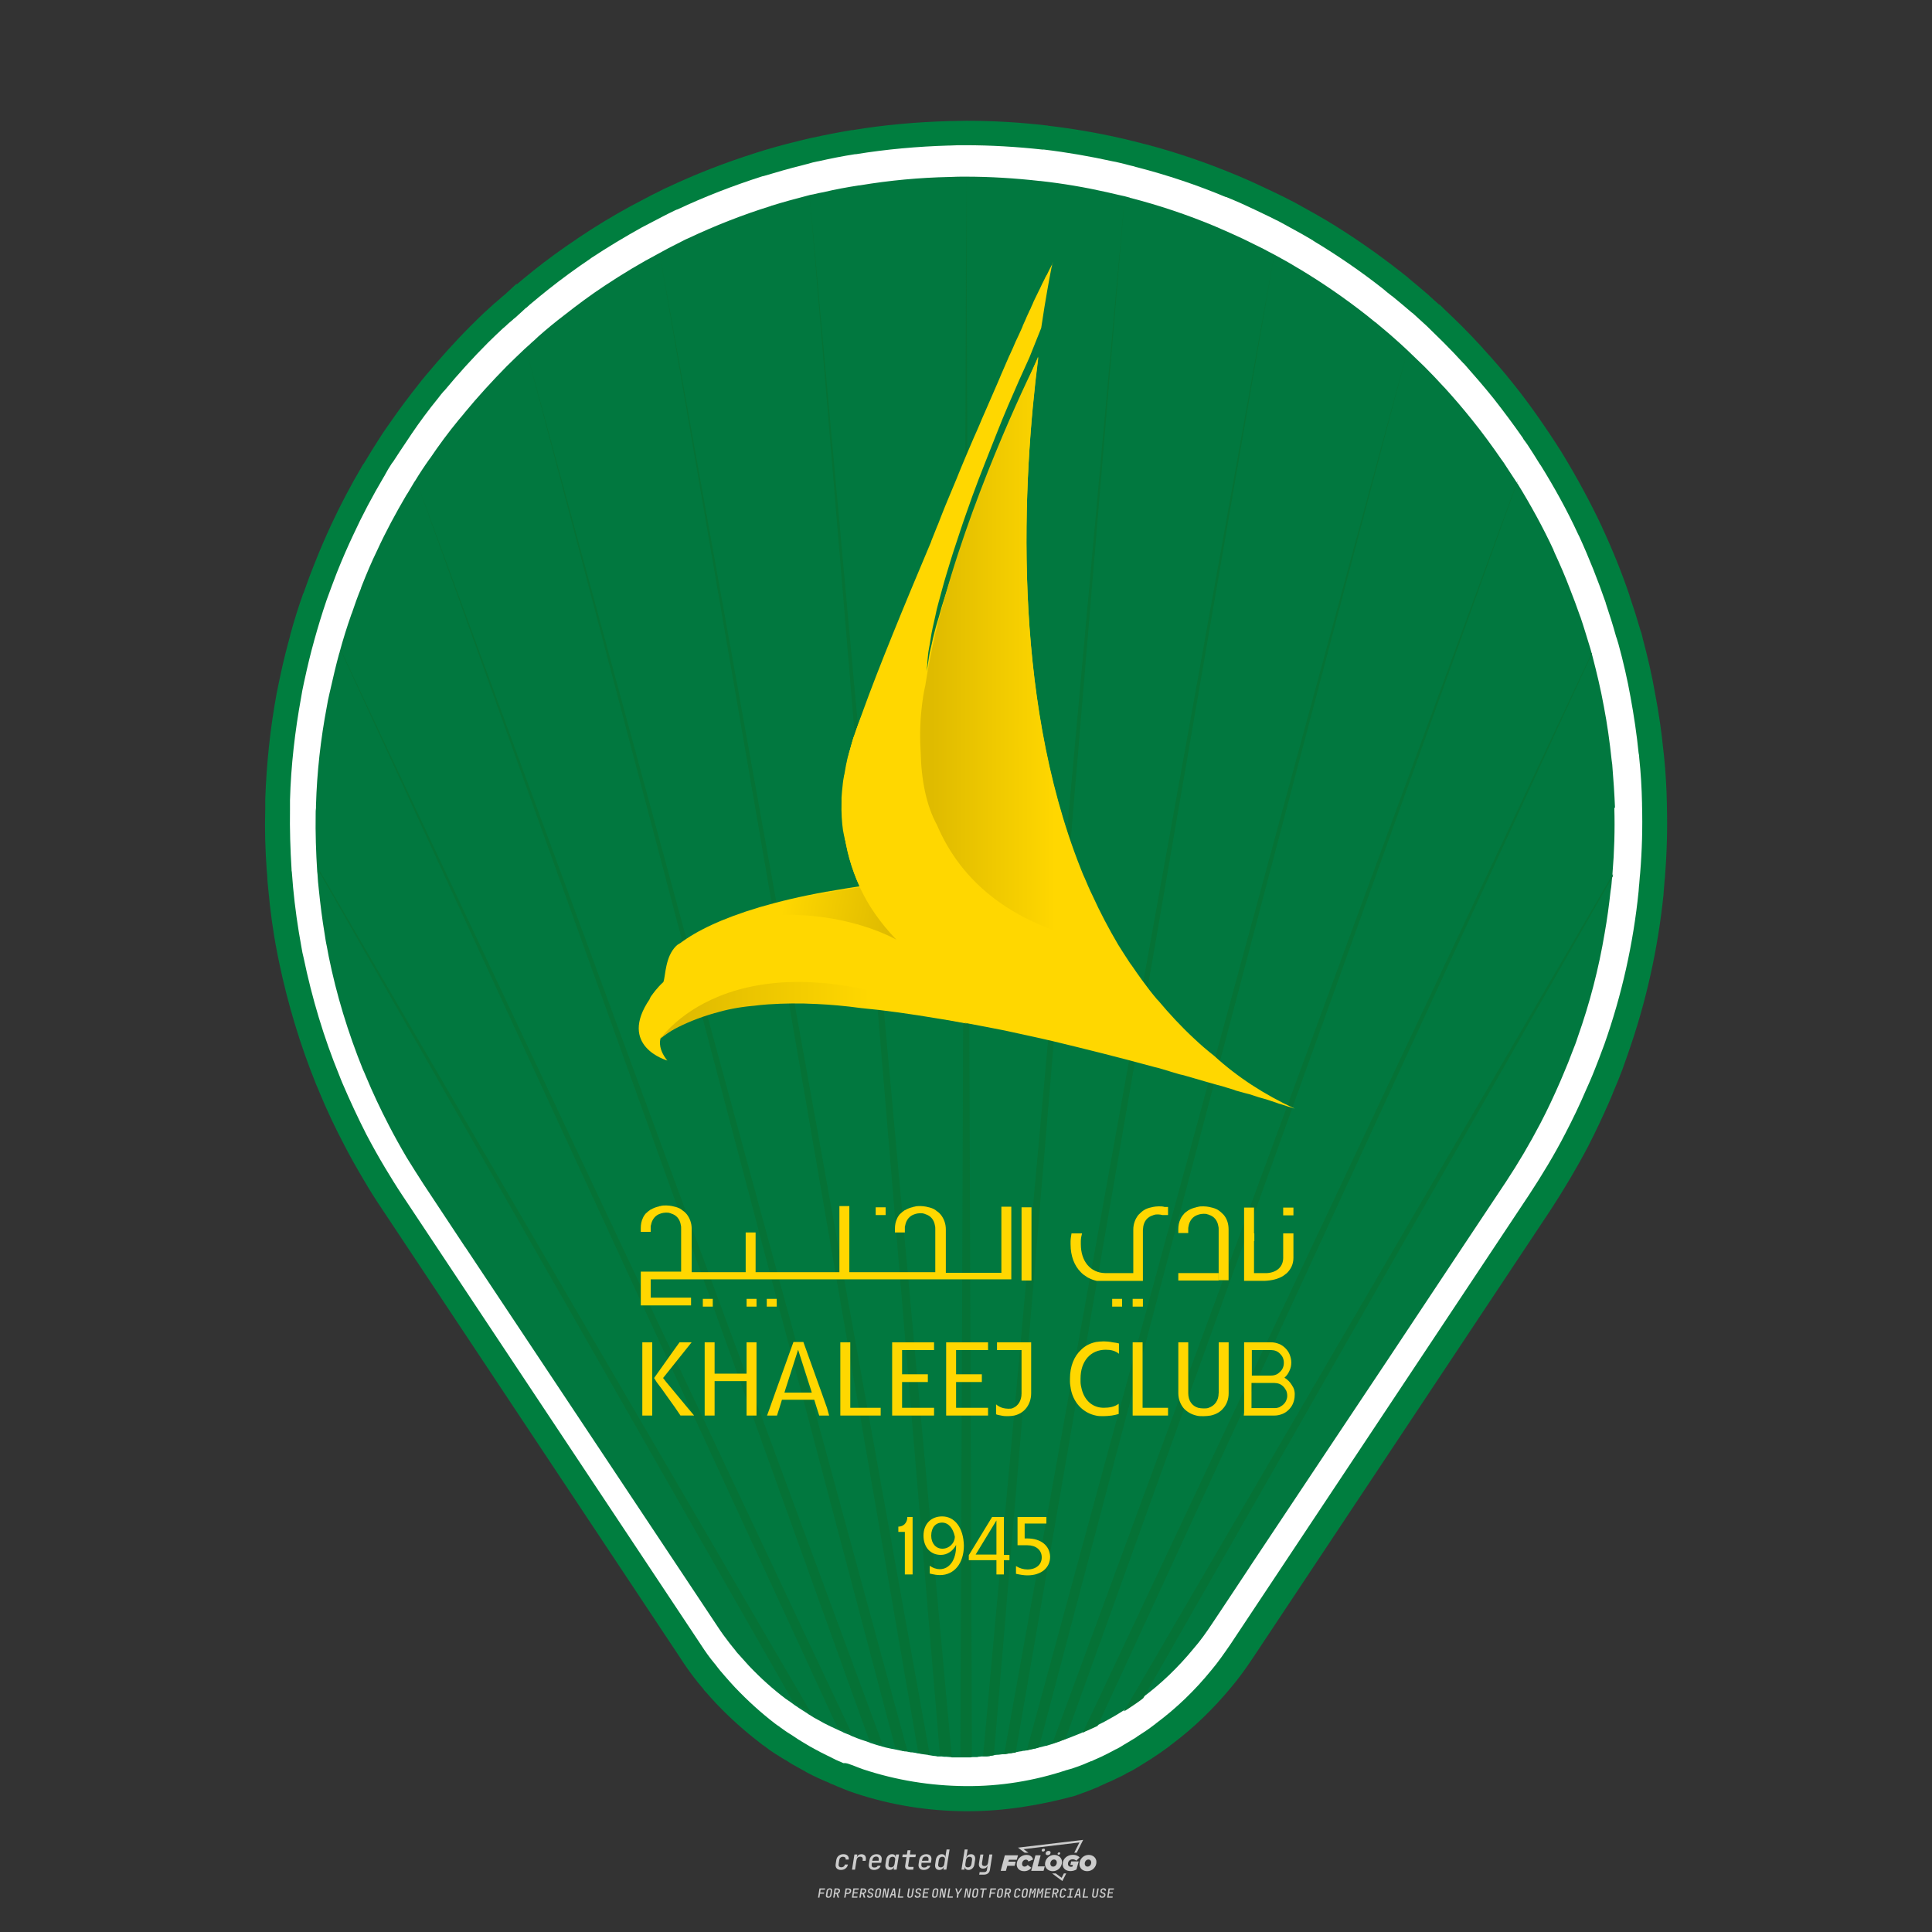 <?xml version="1.0" encoding="utf-8"?>
<!-- Created by @FCLOGO 2024-10-25 GMT+8 11:25:41 . https://fclogo.top/ -->
<!-- FOR PERSONAL USE ONLY NOT FOR COMMERCIAL USE -->
<svg version="1.1" xmlns="http://www.w3.org/2000/svg" xmlns:xlink="http://www.w3.org/1999/xlink" x="0px" y="0px"
	 viewBox="0 0 800 800" style="enable-background:new 0 0 800 800;" xml:space="preserve">
<rect x="0" y="0" width="800" height="800" fill="#333333" stroke="none"/>
<path style="fill:#CCCCCC;" d="M348.22,774.3c-0.79,0-1.38-0.22-1.77-0.65c-0.39-0.44-0.53-1.03-0.41-1.79l0.25-1.65
	c0.12-0.75,0.45-1.35,0.98-1.78c0.53-0.44,1.19-0.65,1.98-0.65c0.76,0,1.33,0.2,1.72,0.6c0.39,0.4,0.55,0.94,0.47,1.62h-1.24
	c0.03-0.36-0.06-0.64-0.26-0.84c-0.2-0.2-0.5-0.3-0.89-0.3c-0.42,0-0.76,0.12-1.03,0.35c-0.27,0.23-0.43,0.56-0.5,0.99l-0.26,1.66
	c-0.07,0.44-0.01,0.77,0.19,1c0.19,0.23,0.5,0.35,0.92,0.35c0.39,0,0.72-0.1,0.98-0.3c0.26-0.2,0.44-0.48,0.52-0.85h1.24
	c-0.14,0.69-0.47,1.23-0.99,1.63C349.61,774.1,348.97,774.3,348.22,774.3z M352.8,774.19l1-6.29h1.19l-0.19,1.19
	c0.34-0.87,0.97-1.3,1.91-1.3c0.67,0,1.17,0.21,1.49,0.62c0.32,0.42,0.43,0.99,0.31,1.71l-0.07,0.42h-1.27l0.06-0.32
	c0.07-0.45,0.01-0.8-0.17-1.04c-0.18-0.24-0.48-0.36-0.88-0.36c-0.4,0-0.74,0.12-1.01,0.37c-0.27,0.24-0.43,0.59-0.5,1.03
	l-0.63,3.97H352.8z M361.91,774.3c-0.77,0-1.35-0.22-1.73-0.67c-0.38-0.45-0.51-1.04-0.4-1.77l0.25-1.65
	c0.08-0.49,0.26-0.92,0.52-1.28c0.26-0.37,0.6-0.65,1.01-0.85c0.41-0.2,0.87-0.3,1.38-0.3c0.77,0,1.35,0.22,1.73,0.67
	c0.39,0.45,0.52,1.04,0.39,1.77l-0.17,1.12h-3.85l-0.09,0.53c-0.15,0.95,0.22,1.43,1.11,1.43c0.72,0,1.17-0.25,1.37-0.74h1.22
	c-0.17,0.53-0.5,0.96-1.01,1.28C363.16,774.14,362.58,774.3,361.91,774.3z M361.23,770.22l-0.05,0.29l2.65-0.01l0.05-0.29
	c0.07-0.47,0.01-0.82-0.17-1.07c-0.18-0.25-0.49-0.37-0.92-0.37c-0.44,0-0.8,0.13-1.06,0.38
	C361.48,769.39,361.31,769.75,361.23,770.22z M368.33,774.3c-0.63,0-1.1-0.21-1.41-0.64c-0.31-0.42-0.4-1-0.27-1.73l0.27-1.77
	c0.11-0.73,0.39-1.31,0.84-1.74c0.44-0.43,0.98-0.64,1.61-0.64c0.47,0,0.83,0.12,1.09,0.35c0.26,0.24,0.39,0.56,0.38,0.96h0.02
	l0.17-1.2h1.24l-1,6.29h-1.22l0.19-1.2h-0.02c-0.12,0.41-0.35,0.73-0.69,0.97C369.2,774.18,368.8,774.3,368.33,774.3z
	 M368.93,773.23c0.39,0,0.72-0.12,0.98-0.36c0.26-0.24,0.43-0.57,0.5-1.01l0.25-1.65c0.07-0.43,0.01-0.76-0.18-1
	c-0.19-0.24-0.47-0.36-0.86-0.36c-0.4,0-0.72,0.12-0.98,0.35c-0.26,0.24-0.42,0.57-0.49,1.01l-0.25,1.65
	c-0.07,0.44-0.01,0.78,0.17,1.01C368.24,773.11,368.53,773.23,368.93,773.23z M376.35,774.19c-0.57,0-0.99-0.16-1.26-0.47
	c-0.27-0.31-0.36-0.75-0.27-1.32l0.54-3.39h-1.74l0.17-1.12h1.74l0.27-1.72h1.24l-0.27,1.72h2.47l-0.18,1.12h-2.46l-0.54,3.39
	c-0.08,0.44,0.1,0.66,0.53,0.66h1.72l-0.17,1.12H376.35z M382.5,774.3c-0.77,0-1.35-0.22-1.73-0.67c-0.38-0.45-0.52-1.04-0.4-1.77
	l0.25-1.65c0.08-0.49,0.26-0.92,0.52-1.28c0.26-0.37,0.6-0.65,1.01-0.85c0.41-0.2,0.87-0.3,1.38-0.3c0.77,0,1.35,0.22,1.73,0.67
	c0.39,0.45,0.52,1.04,0.39,1.77l-0.17,1.12h-3.85l-0.09,0.53c-0.15,0.95,0.22,1.43,1.11,1.43c0.72,0,1.17-0.25,1.37-0.74h1.22
	c-0.17,0.53-0.5,0.96-1.01,1.28C383.76,774.14,383.18,774.3,382.5,774.3z M381.83,770.22l-0.05,0.29l2.65-0.01l0.05-0.29
	c0.07-0.47,0.01-0.82-0.17-1.07c-0.18-0.25-0.49-0.37-0.92-0.37c-0.44,0-0.8,0.13-1.06,0.38
	C382.08,769.39,381.91,769.75,381.83,770.22z M388.92,774.3c-0.63,0-1.1-0.21-1.4-0.64c-0.3-0.42-0.39-1-0.28-1.73l0.27-1.77
	c0.11-0.73,0.39-1.31,0.84-1.74c0.44-0.43,0.98-0.64,1.61-0.64c0.47,0,0.83,0.12,1.09,0.35c0.26,0.24,0.39,0.56,0.38,0.96h0.02
	l0.21-1.47l0.3-1.8h1.24l-1.33,8.35h-1.22l0.19-1.2h-0.02c-0.12,0.41-0.35,0.73-0.69,0.97C389.8,774.18,389.4,774.3,388.92,774.3z
	 M389.53,773.23c0.39,0,0.72-0.12,0.98-0.36c0.26-0.24,0.43-0.57,0.5-1.01l0.25-1.65c0.08-0.43,0.02-0.76-0.17-1
	c-0.19-0.24-0.48-0.36-0.87-0.36c-0.4,0-0.72,0.12-0.98,0.35c-0.26,0.24-0.42,0.57-0.49,1.01l-0.25,1.65
	c-0.08,0.44-0.02,0.78,0.16,1.01C388.83,773.11,389.13,773.23,389.53,773.23z M401.02,774.3c-0.47,0-0.84-0.12-1.1-0.35
	c-0.26-0.23-0.39-0.56-0.38-0.97h-0.01l-0.19,1.2h-1.22l1.33-8.35h1.24l-0.29,1.8l-0.27,1.47h0.05c0.12-0.41,0.35-0.73,0.69-0.97
	c0.34-0.23,0.74-0.35,1.21-0.35c0.63,0,1.1,0.21,1.4,0.64c0.3,0.43,0.39,1.01,0.28,1.74l-0.27,1.77c-0.11,0.73-0.39,1.31-0.84,1.73
	C402.18,774.09,401.64,774.3,401.02,774.3z M400.77,773.23c0.4,0,0.72-0.12,0.98-0.35c0.26-0.23,0.42-0.57,0.5-1.01l0.25-1.65
	c0.07-0.43,0.01-0.77-0.17-1.01c-0.18-0.24-0.47-0.35-0.87-0.35c-0.39,0-0.72,0.12-0.98,0.36c-0.26,0.24-0.43,0.57-0.5,1l-0.25,1.65
	c-0.07,0.44-0.01,0.77,0.17,1.01C400.08,773.11,400.37,773.23,400.77,773.23z M405.47,776.25l0.17-1.06h1.93
	c0.64,0,1.01-0.3,1.1-0.9l0.1-0.67l0.21-1.19h-0.03c-0.12,0.42-0.35,0.74-0.68,0.97c-0.33,0.23-0.73,0.34-1.2,0.34
	c-0.63,0-1.09-0.2-1.4-0.6c-0.31-0.4-0.41-0.94-0.3-1.63l0.58-3.6h1.24l-0.56,3.48c-0.06,0.41,0,0.73,0.18,0.96
	c0.18,0.23,0.47,0.34,0.85,0.34c0.39,0,0.72-0.12,0.98-0.37c0.27-0.24,0.43-0.58,0.49-1.02l0.54-3.4h1.24l-1.01,6.41
	c-0.1,0.6-0.37,1.08-0.81,1.42c-0.44,0.35-1,0.52-1.67,0.52H405.47z M417.79,770.09h3.22l0.54-1.85h-5.47l-1.71,6.44h2.15l0.59-2.1
	h3.03l0.44-1.71h-3.03L417.79,770.09z M424.23,772.92c-0.59,0-1.02-0.39-1.02-1.12c0-0.88,0.63-1.76,1.61-1.76
	c0.49,0,0.88,0.24,1.02,0.78l1.95-0.83c-0.29-1.17-1.27-1.9-2.64-1.9c-2.78,0-4.15,2.15-4.15,3.9c0,1.76,1.27,2.83,3.07,2.83
	c1.37,0,2.34-0.59,2.98-1.42l-1.51-1.17C425.16,772.67,424.72,772.92,424.23,772.92z M430.91,768.23h-2.15l-1.76,6.44h5.12
	l0.49-1.85h-2.93L430.91,768.23z M439.75,771.01c0-1.66-1.32-2.93-3.22-2.93c-2.2,0-3.81,1.81-3.81,3.81c0,1.66,1.32,2.93,3.22,2.93
	C438.14,774.82,439.75,773.01,439.75,771.01z M434.92,771.7c0-0.83,0.59-1.71,1.51-1.71c0.78,0,1.17,0.54,1.17,1.22
	c0,0.83-0.59,1.71-1.51,1.71C435.31,772.92,434.92,772.38,434.92,771.7z M443.21,772.23h1.07l-0.2,0.68
	c-0.15,0.05-0.34,0.1-0.59,0.1c-0.68,0-1.27-0.39-1.27-1.22c0-1.02,0.73-1.9,1.95-1.9c0.59,0,1.12,0.24,1.51,0.59l1.37-1.37
	c-0.44-0.54-1.51-1.07-2.73-1.07c-2.59,0-4.29,1.76-4.29,3.86c0,2.05,1.61,2.88,3.22,2.88c0.93,0,1.85-0.29,2.49-0.68l0.93-3.32
	h-3.12L443.21,772.23z M450.78,768.08c-2.2,0-3.81,1.81-3.81,3.81c0,1.66,1.32,2.93,3.22,2.93c2.2,0,3.81-1.81,3.81-3.81
	C454,769.35,452.68,768.08,450.78,768.08z M450.34,772.92c-0.78,0-1.17-0.54-1.17-1.22c0-0.83,0.59-1.71,1.51-1.71
	c0.78,0,1.17,0.54,1.17,1.22C451.85,772.04,451.27,772.92,450.34,772.92z M437.94,767.5c-0.05,0.29,0.1,0.49,0.44,0.49
	s0.54-0.2,0.63-0.49c0.05-0.24-0.1-0.49-0.44-0.49C438.24,767.01,437.99,767.25,437.94,767.5z M432.13,765.5
	c-0.44,0-0.73,0.24-0.78,0.59c-0.05,0.34,0.1,0.59,0.54,0.59s0.73-0.24,0.78-0.59C432.77,765.74,432.57,765.5,432.13,765.5z
	 M433.01,767.3c-0.1,0.54,0.15,0.88,0.83,0.88c0.63,0,1.07-0.39,1.17-0.88s-0.15-0.88-0.83-0.88
	C433.5,766.43,433.11,766.82,433.01,767.3z M439.6,777.55l-2.44-1.81h-1.51l4.25,3.17l1.61-3.17h-0.98L439.6,777.55z M425.84,767.16
	l-2-1.46l23.13-2.78l-2.15,4.25h1.02l2.68-5.32l-26.99,3.22l2.78,2.1H425.84z M338.72,785.79l0.61-3.83h2.32l-0.08,0.52h-1.76
	l-0.18,1.14h1.63l-0.08,0.52h-1.62l-0.26,1.64H338.72z M342.97,785.84c-0.36,0-0.62-0.1-0.8-0.3c-0.17-0.2-0.23-0.47-0.18-0.82
	l0.27-1.7c0.06-0.34,0.2-0.61,0.44-0.82c0.24-0.2,0.54-0.3,0.89-0.3c0.36,0,0.62,0.1,0.8,0.3c0.17,0.2,0.24,0.47,0.18,0.81
	l-0.27,1.71c-0.06,0.34-0.2,0.62-0.44,0.82C343.63,785.74,343.33,785.84,342.97,785.84z M343.05,785.33c0.19,0,0.35-0.05,0.47-0.16
	c0.12-0.11,0.19-0.26,0.23-0.46l0.27-1.7c0.03-0.2,0.01-0.35-0.08-0.46c-0.08-0.11-0.22-0.16-0.41-0.16s-0.35,0.05-0.46,0.16
	c-0.12,0.1-0.19,0.26-0.22,0.46l-0.27,1.7c-0.03,0.2-0.01,0.35,0.08,0.46C342.72,785.28,342.86,785.33,343.05,785.33z M345,785.79
	l0.61-3.83h1.2c0.24,0,0.44,0.05,0.6,0.14c0.16,0.09,0.28,0.22,0.36,0.39c0.07,0.17,0.09,0.37,0.05,0.59
	c-0.04,0.26-0.14,0.48-0.3,0.67c-0.16,0.19-0.37,0.32-0.6,0.39l0.54,1.64h-0.62l-0.48-1.57h-0.54l-0.25,1.57H345z M345.89,783.71
	h0.64c0.19,0,0.35-0.06,0.48-0.17c0.13-0.11,0.21-0.26,0.24-0.45c0.03-0.19,0-0.35-0.09-0.46c-0.09-0.11-0.24-0.17-0.43-0.17h-0.64
	L345.89,783.71z M349.54,785.79l0.61-3.83h1.25c0.37,0,0.65,0.1,0.84,0.31c0.19,0.21,0.26,0.49,0.2,0.84
	c-0.04,0.23-0.12,0.44-0.25,0.61s-0.29,0.31-0.49,0.4c-0.2,0.09-0.42,0.14-0.66,0.14h-0.69l-0.24,1.52H349.54z M350.43,783.75h0.69
	c0.19,0,0.36-0.06,0.49-0.18c0.14-0.12,0.22-0.27,0.25-0.47c0.03-0.2,0-0.35-0.1-0.47c-0.1-0.12-0.25-0.18-0.44-0.18h-0.69
	L350.43,783.75z M352.75,785.79l0.61-3.83h2.25l-0.08,0.5h-1.7l-0.17,1.09h1.51l-0.08,0.5h-1.51l-0.19,1.24h1.69l-0.08,0.5H352.75z
	 M355.84,785.79l0.61-3.83h1.2c0.24,0,0.44,0.05,0.6,0.14c0.16,0.09,0.28,0.22,0.36,0.39c0.07,0.17,0.09,0.37,0.05,0.59
	c-0.04,0.26-0.14,0.48-0.3,0.67c-0.16,0.19-0.37,0.32-0.6,0.39l0.54,1.64h-0.62l-0.48-1.57h-0.54l-0.25,1.57H355.84z M356.74,783.71
	h0.64c0.19,0,0.35-0.06,0.48-0.17c0.13-0.11,0.21-0.26,0.24-0.45c0.03-0.19,0-0.35-0.09-0.46c-0.09-0.11-0.24-0.17-0.43-0.17h-0.64
	L356.74,783.71z M360.13,785.84c-0.39,0-0.67-0.1-0.87-0.29c-0.19-0.19-0.26-0.45-0.22-0.78h0.57c-0.03,0.17,0.01,0.31,0.12,0.41
	c0.11,0.1,0.27,0.15,0.48,0.15c0.2,0,0.37-0.05,0.5-0.15c0.13-0.1,0.21-0.23,0.24-0.4c0.02-0.15,0-0.28-0.06-0.39
	c-0.06-0.11-0.16-0.18-0.29-0.22l-0.46-0.14c-0.27-0.08-0.46-0.22-0.59-0.41c-0.13-0.19-0.17-0.42-0.13-0.68
	c0.04-0.21,0.11-0.39,0.23-0.55c0.12-0.16,0.27-0.28,0.46-0.37c0.19-0.09,0.4-0.13,0.64-0.13c0.35,0,0.62,0.1,0.8,0.29
	c0.18,0.19,0.25,0.44,0.2,0.76h-0.57c0.03-0.17,0-0.3-0.09-0.4c-0.09-0.1-0.23-0.14-0.42-0.14c-0.19,0-0.34,0.04-0.46,0.13
	c-0.12,0.09-0.19,0.21-0.21,0.38c-0.02,0.15-0.01,0.28,0.05,0.39c0.06,0.11,0.16,0.18,0.29,0.22l0.47,0.15
	c0.26,0.08,0.46,0.22,0.58,0.41c0.12,0.19,0.17,0.42,0.12,0.69c-0.04,0.22-0.12,0.41-0.24,0.57c-0.13,0.16-0.29,0.29-0.49,0.38
	C360.6,785.79,360.38,785.84,360.13,785.84z M363.27,785.84c-0.36,0-0.62-0.1-0.8-0.3c-0.17-0.2-0.23-0.47-0.18-0.82l0.27-1.7
	c0.06-0.34,0.2-0.61,0.44-0.82c0.24-0.2,0.54-0.3,0.89-0.3c0.36,0,0.62,0.1,0.8,0.3c0.17,0.2,0.24,0.47,0.18,0.81l-0.27,1.71
	c-0.06,0.34-0.2,0.62-0.44,0.82C363.92,785.74,363.62,785.84,363.27,785.84z M363.34,785.33c0.19,0,0.35-0.05,0.47-0.16
	c0.12-0.11,0.19-0.26,0.23-0.46l0.27-1.7c0.03-0.2,0.01-0.35-0.08-0.46c-0.08-0.11-0.22-0.16-0.41-0.16c-0.19,0-0.35,0.05-0.46,0.16
	c-0.12,0.1-0.19,0.26-0.22,0.46l-0.27,1.7c-0.03,0.2-0.01,0.35,0.08,0.46C363.02,785.28,363.15,785.33,363.34,785.33z
	 M365.28,785.79l0.61-3.83h0.71l0.62,3.19c0.01-0.1,0.02-0.22,0.03-0.36c0.01-0.14,0.03-0.29,0.04-0.44
	c0.02-0.15,0.04-0.29,0.06-0.41l0.31-1.98h0.52l-0.61,3.83h-0.71l-0.61-3.19c-0.01,0.09-0.02,0.21-0.03,0.34s-0.03,0.28-0.04,0.42
	c-0.02,0.15-0.04,0.28-0.06,0.41l-0.31,2.01H365.28z M368.23,785.79l1.59-3.83h0.75l0.37,3.83h-0.56l-0.07-0.97h-1.09l-0.39,0.97
	H368.23z M369.39,784.34h0.87l-0.09-1.1c-0.02-0.2-0.03-0.37-0.04-0.51c-0.01-0.14-0.01-0.24-0.01-0.3c-0.02,0.06-0.05,0.16-0.1,0.3
	c-0.05,0.14-0.11,0.31-0.19,0.5L369.39,784.34z M371.72,785.79l0.61-3.83h0.57l-0.52,3.31h1.67l-0.08,0.52H371.72z M376.68,785.84
	c-0.37,0-0.63-0.1-0.8-0.3c-0.17-0.2-0.22-0.48-0.17-0.82l0.44-2.76h0.57l-0.44,2.76c-0.03,0.2-0.01,0.35,0.07,0.46
	c0.08,0.11,0.21,0.17,0.41,0.17c0.19,0,0.35-0.06,0.46-0.17c0.12-0.11,0.19-0.27,0.22-0.46l0.44-2.76h0.57l-0.44,2.76
	c-0.06,0.35-0.2,0.62-0.43,0.82C377.35,785.74,377.05,785.84,376.68,785.84z M379.84,785.84c-0.39,0-0.67-0.1-0.87-0.29
	c-0.19-0.19-0.26-0.45-0.22-0.78h0.57c-0.03,0.17,0.01,0.31,0.12,0.41c0.11,0.1,0.27,0.15,0.48,0.15c0.2,0,0.37-0.05,0.5-0.15
	c0.13-0.1,0.21-0.23,0.24-0.4c0.02-0.15,0-0.28-0.06-0.39c-0.06-0.11-0.16-0.18-0.29-0.22l-0.46-0.14
	c-0.27-0.08-0.46-0.22-0.59-0.41c-0.13-0.19-0.17-0.42-0.13-0.68c0.04-0.21,0.11-0.39,0.23-0.55s0.27-0.28,0.46-0.37
	c0.19-0.09,0.4-0.13,0.64-0.13c0.35,0,0.62,0.1,0.8,0.29c0.18,0.19,0.25,0.44,0.2,0.76h-0.57c0.03-0.17,0-0.3-0.09-0.4
	c-0.09-0.1-0.23-0.14-0.42-0.14c-0.19,0-0.34,0.04-0.46,0.13c-0.12,0.09-0.19,0.21-0.21,0.38c-0.02,0.15-0.01,0.28,0.05,0.39
	c0.06,0.11,0.16,0.18,0.29,0.22l0.47,0.15c0.26,0.08,0.46,0.22,0.58,0.41c0.12,0.19,0.17,0.42,0.12,0.69
	c-0.04,0.22-0.12,0.41-0.24,0.57c-0.13,0.16-0.29,0.29-0.49,0.38C380.31,785.79,380.09,785.84,379.84,785.84z M381.91,785.79
	l0.61-3.83h2.25l-0.08,0.5h-1.7l-0.17,1.09h1.51l-0.08,0.5h-1.51l-0.19,1.24h1.69l-0.08,0.5H381.91z M386.94,785.84
	c-0.36,0-0.62-0.1-0.8-0.3c-0.17-0.2-0.23-0.47-0.18-0.82l0.27-1.7c0.06-0.34,0.2-0.61,0.44-0.82c0.24-0.2,0.54-0.3,0.89-0.3
	c0.36,0,0.62,0.1,0.8,0.3c0.17,0.2,0.24,0.47,0.18,0.81l-0.27,1.71c-0.06,0.34-0.2,0.62-0.44,0.82
	C387.6,785.74,387.3,785.84,386.94,785.84z M387.02,785.33c0.19,0,0.35-0.05,0.47-0.16c0.12-0.11,0.19-0.26,0.23-0.46l0.27-1.7
	c0.03-0.2,0.01-0.35-0.08-0.46c-0.08-0.11-0.22-0.16-0.41-0.16c-0.19,0-0.35,0.05-0.46,0.16c-0.12,0.1-0.19,0.26-0.22,0.46
	l-0.27,1.7c-0.03,0.2-0.01,0.35,0.08,0.46C386.7,785.28,386.83,785.33,387.02,785.33z M388.95,785.79l0.61-3.83h0.71l0.62,3.19
	c0.01-0.1,0.02-0.22,0.03-0.36c0.01-0.14,0.03-0.29,0.04-0.44c0.02-0.15,0.04-0.29,0.06-0.41l0.31-1.98h0.52l-0.61,3.83h-0.71
	l-0.61-3.19c-0.01,0.09-0.02,0.21-0.03,0.34c-0.01,0.13-0.03,0.28-0.04,0.42c-0.02,0.15-0.04,0.28-0.06,0.41l-0.31,2.01H388.95z
	 M392.25,785.79l0.61-3.83h0.57l-0.52,3.31h1.67l-0.08,0.52H392.25z M396.12,785.79l0.22-1.41l-0.75-2.42h0.58l0.45,1.45
	c0.03,0.09,0.05,0.18,0.07,0.27c0.02,0.08,0.03,0.15,0.03,0.19c0.02-0.04,0.05-0.1,0.09-0.19c0.04-0.08,0.09-0.17,0.14-0.27
	l0.9-1.45h0.6l-1.53,2.42l-0.22,1.41H396.12z M399.22,785.79l0.61-3.83h0.71l0.62,3.19c0.01-0.1,0.02-0.22,0.03-0.36
	c0.01-0.14,0.03-0.29,0.04-0.44c0.02-0.15,0.04-0.29,0.06-0.41l0.31-1.98h0.52l-0.61,3.83h-0.71l-0.61-3.19
	c-0.01,0.09-0.02,0.21-0.03,0.34c-0.01,0.13-0.03,0.28-0.04,0.42c-0.02,0.15-0.04,0.28-0.06,0.41l-0.31,2.01H399.22z M403.51,785.84
	c-0.36,0-0.62-0.1-0.8-0.3c-0.18-0.2-0.23-0.47-0.18-0.82l0.27-1.7c0.06-0.34,0.2-0.61,0.44-0.82c0.24-0.2,0.54-0.3,0.89-0.3
	c0.36,0,0.62,0.1,0.8,0.3c0.17,0.2,0.24,0.47,0.18,0.81l-0.27,1.71c-0.06,0.34-0.2,0.62-0.44,0.82
	C404.16,785.74,403.86,785.84,403.51,785.84z M403.58,785.33c0.19,0,0.35-0.05,0.47-0.16c0.12-0.11,0.19-0.26,0.23-0.46l0.27-1.7
	c0.03-0.2,0.01-0.35-0.08-0.46c-0.08-0.11-0.22-0.16-0.41-0.16c-0.19,0-0.35,0.05-0.46,0.16c-0.12,0.1-0.19,0.26-0.22,0.46
	l-0.27,1.7c-0.03,0.2-0.01,0.35,0.08,0.46C403.26,785.28,403.4,785.33,403.58,785.33z M406.38,785.79l0.52-3.31h-1.02l0.08-0.52
	h2.62l-0.08,0.52h-1.03l-0.52,3.31H406.38z M409.52,785.79l0.61-3.83h2.32l-0.08,0.52h-1.76l-0.18,1.14h1.63l-0.08,0.52h-1.62
	l-0.26,1.64H409.52z M413.77,785.84c-0.36,0-0.62-0.1-0.8-0.3c-0.18-0.2-0.23-0.47-0.18-0.82l0.27-1.7c0.06-0.34,0.2-0.61,0.44-0.82
	c0.24-0.2,0.54-0.3,0.89-0.3c0.36,0,0.62,0.1,0.8,0.3c0.17,0.2,0.24,0.47,0.18,0.81l-0.27,1.71c-0.06,0.34-0.2,0.62-0.44,0.82
	C414.42,785.74,414.13,785.84,413.77,785.84z M413.85,785.33c0.19,0,0.35-0.05,0.47-0.16c0.12-0.11,0.19-0.26,0.23-0.46l0.27-1.7
	c0.03-0.2,0.01-0.35-0.08-0.46c-0.08-0.11-0.22-0.16-0.41-0.16c-0.19,0-0.35,0.05-0.46,0.16c-0.12,0.1-0.19,0.26-0.22,0.46
	l-0.27,1.7c-0.03,0.2-0.01,0.35,0.08,0.46C413.52,785.28,413.66,785.33,413.85,785.33z M415.8,785.79l0.61-3.83h1.2
	c0.24,0,0.44,0.05,0.6,0.14c0.16,0.09,0.28,0.22,0.36,0.39c0.07,0.17,0.09,0.37,0.05,0.59c-0.04,0.26-0.14,0.48-0.3,0.67
	c-0.16,0.19-0.37,0.32-0.6,0.39l0.54,1.64h-0.62l-0.48-1.57h-0.54l-0.25,1.57H415.8z M416.69,783.71h0.64
	c0.19,0,0.35-0.06,0.48-0.17c0.13-0.11,0.21-0.26,0.24-0.45c0.03-0.19,0-0.35-0.09-0.46c-0.09-0.11-0.24-0.17-0.43-0.17h-0.64
	L416.69,783.71z M420.91,785.84c-0.36,0-0.63-0.1-0.81-0.3c-0.18-0.2-0.24-0.47-0.19-0.82l0.27-1.7c0.06-0.35,0.21-0.62,0.45-0.82
	s0.55-0.3,0.91-0.3c0.36,0,0.63,0.1,0.81,0.3c0.18,0.2,0.24,0.47,0.19,0.82h-0.57c0.03-0.2,0-0.35-0.09-0.46
	c-0.09-0.11-0.23-0.16-0.42-0.16c-0.19,0-0.35,0.05-0.48,0.16c-0.12,0.1-0.2,0.26-0.23,0.45l-0.27,1.71c-0.03,0.2,0,0.35,0.09,0.46
	c0.09,0.11,0.23,0.16,0.42,0.16c0.19,0,0.35-0.05,0.47-0.16c0.12-0.11,0.2-0.26,0.23-0.46h0.57c-0.03,0.23-0.11,0.43-0.24,0.59
	c-0.12,0.17-0.28,0.3-0.47,0.39C421.36,785.79,421.14,785.84,420.91,785.84z M424.03,785.84c-0.36,0-0.62-0.1-0.8-0.3
	c-0.18-0.2-0.23-0.47-0.18-0.82l0.27-1.7c0.06-0.34,0.2-0.61,0.44-0.82c0.24-0.2,0.54-0.3,0.89-0.3c0.36,0,0.62,0.1,0.8,0.3
	c0.17,0.2,0.24,0.47,0.18,0.81l-0.27,1.71c-0.06,0.34-0.2,0.62-0.44,0.82C424.69,785.74,424.39,785.84,424.03,785.84z
	 M424.11,785.33c0.19,0,0.35-0.05,0.47-0.16c0.12-0.11,0.19-0.26,0.23-0.46l0.27-1.7c0.03-0.2,0.01-0.35-0.08-0.46
	c-0.08-0.11-0.22-0.16-0.41-0.16c-0.19,0-0.35,0.05-0.46,0.16c-0.12,0.1-0.19,0.26-0.22,0.46l-0.27,1.7
	c-0.03,0.2-0.01,0.35,0.08,0.46C423.79,785.28,423.92,785.33,424.11,785.33z M425.97,785.79l0.61-3.83h0.69l0.18,1.23
	c0.02,0.12,0.04,0.23,0.05,0.33c0.01,0.1,0.02,0.18,0.03,0.24c0.02-0.06,0.05-0.14,0.09-0.24c0.04-0.11,0.09-0.22,0.15-0.34
	l0.57-1.22h0.71l-0.61,3.83h-0.54l0.2-1.29c0.02-0.17,0.06-0.35,0.1-0.55c0.04-0.2,0.09-0.4,0.14-0.61c0.05-0.2,0.1-0.4,0.14-0.59
	c0.05-0.19,0.09-0.35,0.13-0.49l-0.86,1.86h-0.55l-0.28-1.86c0,0.14-0.01,0.29-0.02,0.47c-0.01,0.18-0.02,0.37-0.04,0.57
	c-0.02,0.2-0.04,0.41-0.06,0.61c-0.02,0.2-0.05,0.4-0.08,0.57l-0.2,1.29H425.97z M429.11,785.79l0.61-3.83h0.69l0.18,1.23
	c0.02,0.12,0.04,0.23,0.05,0.33c0.01,0.1,0.02,0.18,0.03,0.24c0.02-0.06,0.05-0.14,0.09-0.24c0.04-0.11,0.09-0.22,0.15-0.34
	l0.57-1.22h0.71l-0.61,3.83h-0.54l0.2-1.29c0.02-0.17,0.06-0.35,0.1-0.55c0.04-0.2,0.09-0.4,0.14-0.61c0.05-0.2,0.1-0.4,0.14-0.59
	c0.05-0.19,0.09-0.35,0.13-0.49l-0.86,1.86h-0.55l-0.28-1.86c0,0.14-0.01,0.29-0.02,0.47c-0.01,0.18-0.02,0.37-0.04,0.57
	c-0.02,0.2-0.04,0.41-0.06,0.61c-0.02,0.2-0.05,0.4-0.08,0.57l-0.2,1.29H429.11z M432.41,785.79l0.61-3.83h2.25l-0.08,0.5h-1.7
	l-0.17,1.09h1.51l-0.08,0.5h-1.51l-0.19,1.24h1.69l-0.08,0.5H432.41z M435.51,785.79l0.61-3.83h1.2c0.24,0,0.44,0.05,0.6,0.14
	c0.16,0.09,0.28,0.22,0.36,0.39c0.07,0.17,0.09,0.37,0.05,0.59c-0.04,0.26-0.14,0.48-0.3,0.67c-0.16,0.19-0.37,0.32-0.6,0.39
	l0.54,1.64h-0.62l-0.48-1.57h-0.54l-0.25,1.57H435.51z M436.4,783.71h0.64c0.19,0,0.35-0.06,0.48-0.17
	c0.13-0.11,0.21-0.26,0.24-0.45c0.03-0.19,0-0.35-0.09-0.46c-0.09-0.11-0.24-0.17-0.43-0.17h-0.64L436.4,783.71z M439.8,785.84
	c-0.36,0-0.63-0.1-0.81-0.3c-0.18-0.2-0.24-0.47-0.19-0.82l0.27-1.7c0.06-0.35,0.21-0.62,0.45-0.82s0.55-0.3,0.91-0.3
	c0.36,0,0.63,0.1,0.81,0.3c0.18,0.2,0.24,0.47,0.19,0.82h-0.57c0.03-0.2,0-0.35-0.09-0.46c-0.09-0.11-0.23-0.16-0.42-0.16
	c-0.19,0-0.35,0.05-0.47,0.16c-0.12,0.1-0.2,0.26-0.23,0.45l-0.27,1.71c-0.03,0.2,0,0.35,0.09,0.46c0.09,0.11,0.23,0.16,0.42,0.16
	s0.35-0.05,0.47-0.16c0.12-0.11,0.2-0.26,0.23-0.46h0.57c-0.03,0.23-0.11,0.43-0.24,0.59c-0.12,0.17-0.28,0.3-0.47,0.39
	C440.25,785.79,440.04,785.84,439.8,785.84z M441.88,785.79l0.08-0.5h0.78l0.45-2.82h-0.78l0.08-0.5h2.13l-0.08,0.5h-0.78
	l-0.45,2.82h0.78l-0.08,0.5H441.88z M444.74,785.79l1.59-3.83h0.75l0.37,3.83h-0.56l-0.07-0.97h-1.09l-0.39,0.97H444.74z
	 M445.9,784.34h0.87l-0.09-1.1c-0.02-0.2-0.03-0.37-0.04-0.51c-0.01-0.14-0.01-0.24-0.01-0.3c-0.02,0.06-0.05,0.16-0.1,0.3
	c-0.05,0.14-0.11,0.31-0.19,0.5L445.9,784.34z M448.24,785.79l0.61-3.83h0.57l-0.52,3.31h1.67l-0.08,0.52H448.24z M453.19,785.84
	c-0.37,0-0.63-0.1-0.8-0.3c-0.17-0.2-0.22-0.48-0.17-0.82l0.44-2.76h0.57l-0.44,2.76c-0.03,0.2-0.01,0.35,0.07,0.46
	c0.08,0.11,0.21,0.17,0.41,0.17c0.19,0,0.35-0.06,0.46-0.17c0.12-0.11,0.19-0.27,0.22-0.46l0.44-2.76h0.57l-0.44,2.76
	c-0.06,0.35-0.2,0.62-0.43,0.82C453.86,785.74,453.56,785.84,453.19,785.84z M456.36,785.84c-0.39,0-0.67-0.1-0.87-0.29
	c-0.19-0.19-0.26-0.45-0.22-0.78h0.57c-0.03,0.17,0.01,0.31,0.12,0.41c0.11,0.1,0.27,0.15,0.48,0.15c0.2,0,0.37-0.05,0.5-0.15
	s0.21-0.23,0.24-0.4c0.02-0.15,0-0.28-0.06-0.39c-0.06-0.11-0.16-0.18-0.29-0.22l-0.46-0.14c-0.27-0.08-0.46-0.22-0.59-0.41
	c-0.13-0.19-0.17-0.42-0.13-0.68c0.04-0.21,0.11-0.39,0.23-0.55c0.12-0.16,0.27-0.28,0.46-0.37c0.19-0.09,0.4-0.13,0.64-0.13
	c0.35,0,0.62,0.1,0.8,0.29c0.18,0.19,0.25,0.44,0.2,0.76h-0.57c0.03-0.17,0-0.3-0.09-0.4c-0.09-0.1-0.23-0.14-0.42-0.14
	c-0.19,0-0.34,0.04-0.46,0.13c-0.12,0.09-0.19,0.21-0.21,0.38c-0.02,0.15-0.01,0.28,0.05,0.39c0.06,0.11,0.16,0.18,0.29,0.22
	l0.47,0.15c0.26,0.08,0.46,0.22,0.58,0.41c0.12,0.19,0.17,0.42,0.12,0.69c-0.04,0.22-0.12,0.41-0.24,0.57
	c-0.13,0.16-0.29,0.29-0.49,0.38C456.82,785.79,456.6,785.84,456.36,785.84z M458.42,785.79l0.61-3.83h2.25l-0.08,0.5h-1.7
	l-0.17,1.09h1.51l-0.08,0.5h-1.51l-0.19,1.24h1.69l-0.08,0.5H458.42z"/>
<g>
	<g>
		<g>
			<g>
				<path style="fill:#007E3F;" d="M400.39,750c-0.26,0-0.39,0-0.64,0c-15.68-0.13-30.97-2.57-45.62-7.45
					c-1.67-0.51-3.34-1.16-4.88-1.8l-0.9-0.39c-1.03-0.39-2.06-0.77-3.09-1.29c-0.64-0.26-1.41-0.51-2.05-0.9
					c-0.39-0.13-0.77-0.39-1.29-0.51c-0.51-0.26-0.9-0.39-1.41-0.64c-0.77-0.39-1.54-0.64-2.31-1.03c-1.03-0.51-2.19-1.03-3.34-1.67
					c-0.77-0.39-1.28-0.64-1.8-1.03c-1.03-0.51-1.93-1.03-2.83-1.54c-1.41-0.77-2.83-1.54-4.11-2.44c-0.39-0.26-0.77-0.51-1.16-0.64
					c-1.29-0.77-2.7-1.67-4.11-2.57c-1.41-0.9-2.7-1.8-3.98-2.83c-0.77-0.51-1.67-1.16-2.44-1.8c-6.17-4.75-12.08-10.02-17.48-15.68
					l-0.26-0.26c-1.54-1.67-3.08-3.34-4.63-5.14l-0.39-0.39l-0.64-0.9c-0.26-0.26-0.51-0.64-0.77-0.9c-1.03-1.16-1.8-2.18-2.57-3.21
					l-0.13-0.13c-2.06-2.7-3.99-5.4-5.78-8.22L158.14,500.56c-2.7-3.98-5.27-8.1-7.58-12.08c-2.83-4.75-5.53-9.51-7.97-14.26
					c-3.73-7.07-7.2-14.39-10.28-21.85c-0.39-1.03-0.9-2.18-1.41-3.34c-6.55-16.19-11.69-33.16-15.29-50.38
					c-0.26-1.41-0.64-2.96-0.9-4.5c-1.67-8.48-2.83-17.22-3.6-25.7c-0.26-2.06-0.39-4.24-0.51-6.43c0-0.39-0.13-0.9-0.13-1.41
					c-0.64-8.48-0.9-17.09-0.64-25.7c0-0.77,0-1.67,0-2.57v-0.26v-0.39v-0.64c0.51-14.78,2.06-29.56,4.75-44.08
					c0.39-1.93,0.77-3.86,1.16-5.65l0.13-0.51c0.13-0.39,0.13-0.9,0.26-1.29c1.16-5.53,2.57-11.05,3.98-16.19
					c0-0.26,0.13-0.39,0.13-0.64c1.54-5.65,3.34-11.44,5.27-16.83l0.26-0.51c1.41-3.98,2.7-7.58,4.11-11.05l0.51-1.29
					c2.06-5.27,4.37-10.54,6.68-15.55c3.86-8.35,8.22-16.58,12.98-24.67c0.13-0.26,0.26-0.51,0.51-0.77l0.13-0.13
					c0.9-1.54,1.93-3.21,2.96-4.88c0.13-0.26,0.26-0.51,0.39-0.64c1.8-2.83,3.6-5.78,5.65-8.74l2.7-3.86
					c3.47-5.01,7.2-9.9,11.05-14.78c0.64-0.9,1.41-1.8,2.18-2.7c0.13-0.13,0.51-0.64,0.51-0.64c5.91-7.07,12.08-14.01,18.63-20.56
					c1.93-1.93,3.73-3.73,5.65-5.53l4.37-3.98c0.13-0.13,0.26-0.26,0.39-0.26c0.26-0.26,0.51-0.39,0.64-0.64l0.39-0.26
					c0.9-0.77,1.8-1.67,2.83-2.44l4.75-4.37h0.39c2.18-1.93,4.5-3.73,6.68-5.53c5.78-4.63,11.82-9,17.99-13.11
					c0,0,0.39-0.26,0.52-0.39c7.07-4.75,14.26-9.12,21.59-13.11l9-4.75c1.54-0.77,3.21-1.54,4.88-2.44l0.26-0.13
					c0.39-0.13,0.77-0.39,1.16-0.51c11.69-5.53,23.9-10.28,36.5-14.26c0.26-0.13,0.51-0.13,0.77-0.26c5.27-1.67,10.8-3.21,16.19-4.5
					c0.77-0.26,1.67-0.39,2.57-0.64c1.41-0.39,2.83-0.64,4.37-1.03h0.13c5.27-1.16,10.54-2.18,15.94-3.08h0.39
					c12.98-2.18,26.47-3.34,39.84-3.73c0.13,0,0.77,0,0.77,0c1.93,0,4.11-0.13,6.43-0.13c11.05,0,22.1,0.64,33.15,1.93
					c0.26,0,0.51,0,0.77,0.13c9.9,1.16,19.79,2.83,29.43,5.01c1.67,0.39,3.6,0.77,5.4,1.29c0.77,0.13,1.67,0.39,2.57,0.64
					c0.52,0.13,1.29,0.26,1.93,0.51c0.13,0,0.39,0.13,0.64,0.13c12.85,3.34,25.57,7.71,37.91,12.85c0.26,0.13,0.39,0.13,0.64,0.26
					c4.24,1.8,7.97,3.47,11.69,5.27c2.18,1.03,4.37,2.06,6.68,3.21l2.57,1.29c0.64,0.39,1.28,0.64,2.05,1.03l9,5.01
					c1.29,0.77,2.7,1.54,3.98,2.31c0.26,0.13,0.64,0.39,0.9,0.51c10.41,6.3,20.43,13.24,29.94,20.69c1.16,0.9,2.44,1.93,3.6,2.83
					l0.39,0.39c2.83,2.31,5.53,4.63,8.23,6.94l0.39,0.39c1.29,1.16,2.57,2.31,3.85,3.47l0.39,0.13l1.8,1.8
					c2.31,2.18,4.75,4.5,7.2,6.94c2.7,2.7,5.52,5.65,8.35,8.74c0.26,0.26,0.52,0.51,0.64,0.77c4.37,4.75,8.48,9.51,12.34,14.39
					c4.37,5.4,8.48,11.05,12.34,16.71l2.44,3.6c1.8,2.7,3.6,5.4,5.27,8.1c0.13,0.26,0.26,0.39,0.39,0.64
					c5.78,9.51,11.18,19.41,15.93,29.43l0.13,0.26c0.13,0.26,0.26,0.51,0.39,0.9c4.24,9.12,8.1,18.63,11.31,28.14v0.13
					c1.67,4.88,3.21,9.77,4.63,14.65l0.13,0.26c0.13,0.51,0.26,1.03,0.39,1.41l0.26,1.16c2.06,7.71,3.86,15.42,5.14,22.87
					c1.54,7.97,2.7,16.06,3.47,23.9c0.13,0.64,0.13,1.41,0.26,2.31c0.64,6.3,1.03,12.85,1.16,19.41v0.77
					c0.26,9.77,0,19.53-0.77,29.17c0,0.39,0,0.9-0.13,1.41c-0.13,1.03-0.13,2.06-0.26,3.21c0,0.51-0.13,1.03-0.13,1.54l-0.13,1.8
					c-2.31,22.36-7.2,44.34-14.65,65.54c-0.77,2.18-1.54,4.37-2.31,6.55c-1.16,3.08-2.44,6.3-3.85,9.51
					c-0.39,1.03-0.9,2.31-1.54,3.73c-2.7,6.17-5.65,12.47-8.87,18.76c-4.75,9-10.02,17.86-15.55,26.34L518.36,687.16
					c-2.7,3.98-5.52,7.97-8.61,11.57c-7.33,8.87-15.55,16.84-24.68,23.65c-0.26,0.13-0.51,0.39-0.77,0.64
					c-2.44,1.8-5.01,3.6-7.58,5.27c-0.39,0.26-0.64,0.39-1.03,0.64c-1.54,1.03-3.21,1.93-4.76,2.96c-1.29,0.77-2.57,1.54-3.98,2.18
					c-0.26,0.13-0.64,0.26-0.9,0.51c-0.9,0.51-1.93,1.03-2.83,1.41c-1.8,0.9-3.34,1.67-5.01,2.31l-0.77,0.39
					c-0.39,0.13-0.9,0.39-1.41,0.64c-0.39,0.13-0.77,0.26-1.03,0.51c-1.54,0.64-2.96,1.16-4.5,1.8c-0.9,0.39-1.8,0.64-2.83,1.03
					l-0.26,0.13c-0.39,0.13-0.77,0.26-1.16,0.39c-0.26,0.13-0.64,0.26-1.03,0.39C430.71,747.56,415.68,750,400.39,750z"/>
				<path style="fill:#FFFFFF;" d="M352.32,730.72l0.77,0.26c1.54,0.64,2.96,1.16,4.37,1.67c13.62,4.5,27.76,6.81,42.28,6.94
					c14.39,0.13,28.53-2.18,42.02-6.68h0.13c0.26-0.13,0.51-0.13,0.77-0.26h0.13c0.39-0.13,0.64-0.26,0.9-0.26l0.39-0.13
					c0.9-0.26,1.67-0.64,2.57-0.9c1.41-0.51,2.7-1.03,4.11-1.67c0.39-0.13,0.64-0.26,0.9-0.39h0.13c0.39-0.13,0.77-0.26,1.16-0.51
					l0.9-0.39c1.41-0.64,2.95-1.29,4.63-2.18c0.9-0.51,1.8-0.9,2.7-1.41c0.26-0.13,0.51-0.26,0.64-0.39h0.13
					c1.29-0.64,2.44-1.29,3.6-2.06c1.54-0.9,2.96-1.8,4.5-2.7c0.39-0.26,0.64-0.39,0.9-0.64c2.44-1.54,4.76-3.08,7.07-4.88
					c0.26-0.13,0.38-0.26,0.64-0.51c8.48-6.3,16.19-13.75,22.88-21.98c2.83-3.34,5.4-7.07,7.97-10.79l123.63-186.08
					c5.4-8.22,10.54-16.71,15.04-25.45c3.08-5.91,6.04-12.08,8.61-18.12c0.64-1.29,1.03-2.44,1.54-3.47
					c1.41-3.21,2.57-6.3,3.73-9.25c0.77-2.06,1.54-4.11,2.31-6.17c7.2-20.43,11.95-41.64,14.14-63.23l0.13-1.8
					c0-0.51,0.13-0.9,0.13-1.29c0.13-1.03,0.13-2.18,0.26-3.21c0-0.39,0.13-0.77,0.13-1.29c0.77-9.38,1.03-18.76,0.77-28.27v-0.64
					c-0.13-6.3-0.51-12.72-1.16-18.76c0-0.77-0.13-1.54-0.26-2.06c-0.77-7.71-1.93-15.42-3.34-23.13
					c-1.29-7.2-2.96-14.52-5.01-21.98l-0.39-1.29c-0.13-0.51-0.26-0.9-0.39-1.29l-0.13-0.26c-1.29-4.75-2.83-9.51-4.37-14.14v-0.13
					c-3.21-9.25-6.81-18.38-10.92-27.37c-0.13-0.26-0.26-0.51-0.39-0.77l-0.13-0.26c-4.5-9.77-9.77-19.28-15.42-28.4l-0.13-0.13
					c0-0.13-0.13-0.26-0.13-0.26l-0.13-0.13c-1.67-2.7-3.34-5.4-5.14-8.1l-0.64-0.9l-1.03-1.41l-0.26-0.51
					c-3.86-5.53-7.97-11.05-12.21-16.45c-3.73-4.63-7.71-9.25-11.82-13.88c-0.13-0.13-0.26-0.39-0.51-0.51l-0.13-0.13
					c-2.7-2.96-5.4-5.78-8.09-8.48c-2.31-2.31-4.75-4.63-6.94-6.81l-1.54-1.41c-1.41-1.29-2.96-2.7-4.37-3.98l-0.39-0.26
					c-2.57-2.18-5.27-4.5-7.97-6.68l-0.39-0.26c-1.16-0.9-2.31-1.8-3.47-2.83c-9.12-7.2-18.89-13.88-28.92-19.92l-0.13-0.13
					c-0.13-0.13-0.38-0.26-0.51-0.26l-0.13-0.13c-1.29-0.77-2.7-1.54-3.98-2.31l-8.87-4.88c-0.51-0.26-1.16-0.64-1.8-0.9l-2.57-1.29
					c-2.18-1.03-4.24-2.06-6.43-3.08c-3.47-1.67-7.2-3.34-11.31-5.01c-0.13-0.13-0.26-0.13-0.39-0.13h-0.13
					c-11.95-5.01-24.29-9.12-36.75-12.34c-0.26,0-0.39-0.13-0.51-0.13c-0.77-0.26-1.29-0.39-1.93-0.51
					c-0.9-0.26-1.67-0.39-2.44-0.64c-1.8-0.39-3.47-0.9-5.14-1.16c-9.38-2.06-18.89-3.73-28.53-4.88h-0.13c-0.13,0-0.26,0-0.39,0
					h-0.13c-10.54-1.16-21.33-1.8-32-1.8c-2.18,0-4.24,0-6.17,0.13c-0.13,0-0.38,0-0.51,0c-12.98,0.39-25.96,1.54-38.55,3.6h-0.39
					c-5.01,0.77-10.15,1.8-15.29,2.96h-0.13c-1.41,0.26-2.83,0.64-4.11,1.03c-0.9,0.26-1.67,0.39-2.44,0.64
					c-5.27,1.29-10.54,2.83-15.68,4.37c-0.26,0-0.38,0.13-0.51,0.13h-0.13c-12.08,3.86-24.03,8.48-35.21,13.75h-0.13
					c-0.26,0.13-0.64,0.26-0.9,0.39l-0.26,0.13c-1.67,0.77-3.09,1.54-4.63,2.31l-8.87,4.63c-6.94,3.86-14.01,8.1-20.82,12.59
					l-0.51,0.39c-5.91,3.98-11.7,8.22-17.22,12.59c-2.57,2.06-5.27,4.24-7.84,6.43l-1.41,1.29h-0.13l-1.93,1.8
					c-0.9,0.77-1.8,1.67-2.7,2.44l-0.39,0.26c-0.13,0.13-0.26,0.26-0.39,0.39l-1.67,1.41l-1.67,1.54l-0.77,0.64
					c-2.06,1.93-4.11,3.86-6.17,5.91c-6.3,6.3-12.34,12.98-17.99,19.79l-0.51,0.51c-0.77,0.9-1.41,1.67-2.06,2.57
					c-3.98,4.88-7.71,9.9-11.18,15.04l-0.51,0.77l-1.03,1.54l-0.26,0.39c-2.06,3.08-3.98,5.91-5.78,8.74l-0.13,0.13
					c-0.13,0.13-0.13,0.26-0.26,0.39l-0.13,0.13c-1.03,1.54-1.93,3.08-2.83,4.75l-0.13,0.26c-0.13,0.26-0.26,0.39-0.39,0.64
					c-4.63,7.84-8.87,15.81-12.59,23.9c-2.31,4.88-4.5,9.9-6.55,15.04l-0.51,1.29c-1.29,3.34-2.57,6.81-3.98,10.67l-0.13,0.39
					c-1.8,5.27-3.47,10.79-5.01,16.32l-0.13,0.51c-1.41,5.01-2.7,10.41-3.86,15.81c-0.13,0.39-0.13,0.77-0.26,1.16l-0.13,0.64
					c-0.39,1.8-0.77,3.6-1.03,5.4c-2.57,14.01-4.24,28.4-4.63,42.67v1.16c0,0.9,0,1.67,0,2.57c-0.13,8.35,0.13,16.71,0.64,24.8
					c0,0.39,0,0.77,0.13,1.29c0.13,2.18,0.39,4.24,0.51,6.3c0.77,8.22,1.93,16.45,3.47,24.8c0.26,1.54,0.51,2.96,0.9,4.37
					c3.47,16.71,8.35,33.03,14.78,48.71c0.39,1.16,0.9,2.18,1.29,3.21c3.08,7.2,6.43,14.39,9.9,21.2c2.44,4.63,5.01,9.25,7.71,13.75
					c2.31,3.86,4.76,7.84,7.33,11.69l123.63,186.08c1.67,2.57,3.47,5.14,5.52,7.58l0.13,0.13c0.64,0.9,1.41,1.8,2.31,2.96l0.13,0.13
					c0.26,0.26,0.51,0.64,0.77,0.9l0.77,0.9c1.41,1.67,2.96,3.34,4.37,4.88l0.26,0.26c5.01,5.27,10.41,10.15,16.06,14.52
					c0.64,0.51,1.41,1.03,2.18,1.54l0.13,0.13c1.29,0.9,2.44,1.8,3.73,2.57c1.29,0.77,2.57,1.67,3.73,2.44
					c0.39,0.26,0.64,0.39,0.9,0.51l0.13,0.13c1.29,0.77,2.57,1.54,3.86,2.31c0.9,0.51,1.67,0.9,2.57,1.41
					c0.51,0.26,1.03,0.51,1.67,0.9c1.03,0.51,2.06,1.03,3.09,1.54c0.77,0.39,1.41,0.64,2.06,1.03c0.51,0.26,0.9,0.39,1.28,0.64
					c0.39,0.13,0.77,0.39,1.16,0.51c0.77,0.26,1.41,0.64,2.05,0.9C350.39,729.95,351.3,730.34,352.32,730.72z"/>
			</g>
			<path style="fill:#01783F;" d="M668.46,334.52c0.26,9,0,18.12-0.77,27.24c0,0.39-0.13,0.77-0.13,1.16
				c-0.13,1.03-0.13,2.06-0.26,3.08c0,0.39-0.13,0.9-0.13,1.29c-0.13,0.51-0.13,1.16-0.26,1.67c-0.64,5.78-1.41,11.57-2.44,17.35
				c-2.44,14.65-6.17,29.04-11.18,43.18c-0.64,2.06-1.41,3.98-2.18,5.91c-1.16,3.08-2.31,6.04-3.6,9c-0.51,1.16-0.9,2.18-1.41,3.34
				c-2.57,5.91-5.27,11.69-8.22,17.35c-4.37,8.35-9.12,16.45-14.39,24.42l-17.61,26.47l-30.71,46.26l-15.68,23.52l-6.68,10.02
				l-34.31,51.53l-2.7,4.11l-9.38,14.14l-4.63,6.94c-2.31,3.47-4.75,6.94-7.45,10.02c-6.43,7.84-13.62,14.78-21.46,20.56
				c-0.13,0.13-0.39,0.26-0.51,0.39c-2.18,1.54-4.37,3.08-6.55,4.5c-0.26,0.13-0.51,0.39-0.9,0.51c-1.41,0.9-2.83,1.8-4.24,2.57
				c-1.16,0.64-2.31,1.29-3.47,1.93c-0.26,0.13-0.39,0.26-0.51,0.26c-0.9,0.39-1.67,0.9-2.57,1.29c-1.41,0.64-2.83,1.41-4.24,2.06
				c-0.26,0.13-0.64,0.26-0.9,0.39c-0.39,0.13-0.64,0.39-1.03,0.51c-0.26,0.13-0.51,0.26-0.9,0.39c-1.29,0.51-2.57,1.03-3.86,1.54
				c-0.77,0.26-1.54,0.64-2.44,0.9h-0.13c-0.13,0.13-0.26,0.13-0.39,0.13c-0.26,0.13-0.39,0.13-0.51,0.26
				c-0.39,0.13-0.64,0.26-0.9,0.39c-1.16,0.39-2.31,0.77-3.47,1.16c-0.39,0.13-0.77,0.26-1.29,0.39c-0.13,0-0.26,0.13-0.39,0.13
				c-0.26,0.13-0.39,0.13-0.64,0.13c-1.03,0.26-2.06,0.51-3.08,0.77c-0.39,0.13-0.9,0.26-1.29,0.39c-0.13,0-0.13,0-0.13,0
				c-1.16,0.26-2.31,0.51-3.6,0.77c-0.13,0-0.13,0-0.26,0c-0.26,0.13-0.64,0.13-0.9,0.13h-0.13c-0.39,0.13-0.9,0.26-1.29,0.26
				c-0.64,0.13-1.41,0.26-2.06,0.39c-0.26,0.13-0.51,0.13-0.77,0.13c-0.13,0-0.26,0-0.26,0.13c-0.13,0-0.13,0-0.13,0
				c-0.64,0.13-1.16,0.13-1.8,0.26c-0.64,0.13-1.16,0.13-1.8,0.26c0,0,0,0-0.13,0h-0.13c-0.13,0-0.13,0-0.26,0
				c-0.9,0.13-1.8,0.26-2.7,0.26c-0.26,0-0.39,0.13-0.64,0.13c-0.13,0-0.26,0-0.51,0.13c-0.26,0-0.51,0-0.77,0.13
				c-0.26,0-0.39,0-0.64,0.13c-0.39,0-0.64,0.13-1.03,0.13c-0.26,0-0.39,0-0.64,0c-0.26,0-0.39,0-0.51,0c-0.13,0-0.13,0-0.26,0
				c-0.26,0-0.64,0-0.9,0c-0.39,0-0.77,0.13-1.16,0.13c-0.26,0-0.39,0-0.51,0.13h-1.41c-0.51,0-1.03,0-1.54,0.13h-4.63
				c-0.51,0-1.03,0-1.41,0h-0.13c-0.26,0-0.39,0-0.64,0h-0.64c-0.26,0-0.51,0-0.64-0.13h-0.39c-0.51,0-1.03-0.13-1.54-0.13h-0.26
				c-0.13,0-0.26,0-0.39,0h-0.26c-0.51-0.13-1.16-0.13-1.67-0.13h-0.13c-0.26,0-0.39,0-0.64,0c0,0,0,0-0.13,0
				c-0.26,0-0.39,0-0.64-0.13c-0.39,0-0.77-0.13-1.29-0.13c-0.51-0.13-1.03-0.13-1.54-0.26c-0.26,0-0.39,0-0.51-0.13h-0.13
				c-0.26,0-0.51-0.13-0.9-0.13c-0.39,0-0.64-0.13-1.03-0.13c-0.26,0-0.64-0.13-0.9-0.13c-0.26,0-0.39-0.13-0.51-0.13
				c-0.39,0-0.64-0.13-1.03-0.13c-0.13,0-0.26,0-0.39-0.13c-0.51-0.13-1.16-0.13-1.67-0.26c-0.13,0-0.26,0-0.39,0c0,0,0,0-0.13,0
				c-0.64-0.13-1.41-0.26-2.06-0.39c-0.13,0-0.13,0-0.26,0s-0.13,0-0.26,0c-0.26-0.13-0.64-0.13-0.9-0.13
				c-0.13,0-0.26-0.13-0.39-0.13c-1.29-0.26-2.44-0.51-3.73-0.77h-0.13c-0.26,0-0.39-0.13-0.64-0.13c-0.77-0.13-1.54-0.39-2.31-0.51
				c-0.51-0.13-0.9-0.26-1.41-0.39c-0.26-0.13-0.64-0.26-0.9-0.26c-1.16-0.39-2.31-0.64-3.34-1.03c-0.13,0-0.26-0.13-0.39-0.13
				c-0.13,0-0.13,0-0.26-0.13c-0.51-0.13-0.9-0.39-1.41-0.51c-0.13-0.13-0.26-0.13-0.39-0.13c-0.64-0.26-1.29-0.39-1.93-0.64
				c-0.51-0.13-0.9-0.39-1.41-0.51c-0.26-0.13-0.39-0.13-0.64-0.26c-0.9-0.39-1.8-0.64-2.7-1.16c-0.64-0.26-1.29-0.51-1.93-0.77
				c-0.39-0.13-0.64-0.26-1.03-0.51c-0.39-0.13-0.77-0.39-1.16-0.51c-0.64-0.26-1.29-0.64-1.93-0.9c-1.03-0.51-2.06-0.9-2.96-1.41
				c-0.51-0.26-1.03-0.51-1.54-0.77c-0.77-0.39-1.54-0.9-2.31-1.29c-1.29-0.64-2.57-1.41-3.73-2.18c-0.26-0.13-0.51-0.26-0.77-0.51
				c-1.16-0.77-2.44-1.54-3.6-2.31c-1.16-0.77-2.31-1.54-3.47-2.44c-0.64-0.51-1.41-0.9-2.06-1.41
				c-5.27-3.98-10.28-8.48-15.04-13.49l-0.13-0.13c-1.54-1.67-2.96-3.34-4.5-5.01l-0.13-0.13c-0.39-0.39-0.64-0.77-1.03-1.29
				c-0.77-0.9-1.41-1.8-2.18-2.7c-1.8-2.31-3.6-4.75-5.27-7.33l-14.01-21.08l-2.31-3.47l-34.7-52.18l-53.33-80.19l-0.13-0.13
				l-17.09-25.83c-2.44-3.73-4.75-7.45-7.07-11.18c-2.57-4.37-5.01-8.74-7.33-13.24c-3.47-6.68-6.68-13.49-9.51-20.3
				c-0.39-1.03-0.9-2.06-1.29-2.96c-6.17-15.29-10.92-30.84-14.14-46.78c-0.26-1.41-0.51-2.7-0.77-4.11
				c-0.39-1.67-0.64-3.47-0.9-5.14c-1.03-6.17-1.8-12.34-2.44-18.63c-0.26-2.06-0.39-3.98-0.51-6.04c0-0.39-0.13-0.77-0.13-1.16
				c-0.51-7.97-0.77-15.94-0.64-23.9c0-0.77,0-1.67,0.13-2.44c0-0.13,0-0.26,0-0.51v-0.51c0.39-13.75,1.93-27.5,4.5-41
				c0.26-1.67,0.64-3.47,1.03-5.14c0.13-0.51,0.26-1.16,0.39-1.67c1.16-5.14,2.31-10.15,3.73-15.29c0.13-0.13,0.13-0.26,0.13-0.39
				c1.41-5.27,3.08-10.54,4.88-15.68c0-0.13,0-0.13,0.13-0.26c1.16-3.47,2.44-7.07,3.86-10.54v-0.13l0.39-1.03
				c1.93-4.88,3.98-9.77,6.3-14.52c3.6-7.84,7.71-15.42,12.08-22.87c0.13-0.26,0.39-0.51,0.51-0.77c0.9-1.54,1.93-3.21,2.83-4.75
				c0,0,0-0.13,0.13-0.13c1.93-3.21,3.98-6.3,6.17-9.38c0,0,0,0,0.13-0.13c3.73-5.53,7.71-10.92,11.95-16.06l2.06-2.44
				c0.13-0.13,0.26-0.39,0.39-0.51c5.4-6.55,11.18-12.85,17.22-19.02c2.44-2.44,5.01-4.88,7.45-7.2c0,0,0,0,0.13-0.13
				c0.77-0.64,1.54-1.41,2.31-2.06c0.13-0.13,0.26-0.26,0.39-0.39c1.03-0.9,2.06-1.8,2.96-2.7c3.47-3.08,7.07-6.04,10.79-8.87
				c5.4-4.24,10.92-8.35,16.58-12.08c0.13-0.13,0.26-0.13,0.39-0.26c7.2-4.75,14.39-9.12,21.98-13.11c1.41-0.77,2.83-1.54,4.24-2.31
				c2.31-1.16,4.5-2.31,6.81-3.47c0.13,0,0.26-0.13,0.26-0.13c0.26-0.13,0.64-0.26,0.9-0.39c11.18-5.27,22.62-9.77,34.18-13.37
				c0.13,0,0.13,0,0.26-0.13c5.01-1.54,10.15-2.96,15.16-4.24c0.77-0.26,1.54-0.39,2.31-0.51c1.41-0.39,2.83-0.64,4.24-0.9
				c4.88-1.16,9.77-2.06,14.78-2.83c0.13,0,0.13,0,0.26,0c12.34-2.06,24.67-3.21,37.14-3.47h0.26c2.18-0.13,4.24-0.13,6.3-0.13
				c10.28,0,20.69,0.64,30.84,1.8c0.13,0,0.13,0,0.26,0c9.25,1.03,18.38,2.57,27.5,4.63c1.67,0.39,3.34,0.77,5.01,1.16
				c0.77,0.13,1.54,0.39,2.31,0.51c0.64,0.13,1.29,0.39,1.93,0.51c0.13,0,0.13,0,0.26,0.13c12.08,3.08,23.9,7.07,35.6,11.95
				c0.13,0.13,0.13,0.13,0.26,0.13c3.6,1.54,7.33,3.21,10.92,4.88c2.83,1.41,5.78,2.83,8.61,4.24c1.41,0.77,2.83,1.54,4.37,2.31
				c3.34,1.8,6.55,3.6,9.9,5.65c0.13,0.13,0.26,0.13,0.26,0.13c9.64,5.78,19.02,12.21,28.02,19.28c1.16,0.9,2.18,1.8,3.34,2.7
				c0.13,0.13,0.26,0.26,0.39,0.26c2.57,2.18,5.14,4.24,7.71,6.55c1.93,1.67,3.86,3.47,5.65,5.14c0,0,0,0,0.13,0.13
				c2.31,2.18,4.5,4.37,6.81,6.55c2.7,2.7,5.4,5.53,7.97,8.35c0.13,0.13,0.26,0.26,0.39,0.39c3.98,4.37,7.71,8.74,11.31,13.24
				c4.37,5.4,8.48,11.05,12.47,16.84c0,0,0.13,0,0.13,0.13c0.26,0.39,0.39,0.64,0.64,0.9c0.13,0.26,0.26,0.39,0.39,0.64
				c1.67,2.57,3.47,5.27,5.14,7.84c0,0,0,0.13,0.13,0.13c5.53,9,10.54,18.12,14.91,27.5v0.13c0.13,0.26,0.26,0.51,0.39,0.9
				c2.31,5.01,4.5,10.02,6.43,15.16c1.41,3.6,2.83,7.33,4.11,11.05c0,0.13,0,0.13,0.13,0.26c1.54,4.5,2.83,9,4.24,13.49
				c0.13,0.51,0.26,0.9,0.39,1.41c0.13,0.39,0.26,0.64,0.26,1.03c0,0.13,0.13,0.26,0.13,0.39c1.8,6.94,3.47,13.88,4.75,20.95
				c1.41,7.33,2.44,14.78,3.21,22.1c0.13,0.64,0.13,1.29,0.26,1.93c0.51,6.04,0.9,12.08,1.16,18.12
				C668.46,334.14,668.46,334.4,668.46,334.52z"/>
		</g>
		<g>
			<path style="fill:#057236;" d="M397.69,727.25c0.13,0,0.26,0,0.51,0h0.64c0.39,0,0.9,0,1.29,0c0.51,0,0.9,0,1.41,0h0.64
				c0.13,0,0.26,0,0.26,0l-2.31-654.89L397.69,727.25z"/>
			<path style="fill:#057236;" d="M389.21,726.87c0.26,0,0.38,0,0.64,0c0,0,0,0,0.13,0c0.51,0,1.16,0.13,1.67,0.13
				c0.13,0,0.13,0,0.26,0c0.13,0,0.26,0,0.38,0s0.13,0,0.26,0c0.51,0,1.03,0.13,1.54,0.13L335.23,80.46L389.21,726.87z"/>
			<path style="fill:#057236;" d="M273.03,104.36l107.18,621.35c0.13,0,0.26,0,0.39,0.13c0.39,0,0.77,0.13,1.03,0.13
				c0.13,0,0.39,0,0.51,0.13c0.26,0,0.64,0.13,0.9,0.13c0.39,0,0.64,0.13,1.03,0.13c0.26,0,0.51,0.13,0.9,0.13L273.03,104.36z"/>
			<path style="fill:#057236;" d="M217.64,143.94L370.7,723.78c1.29,0.26,2.44,0.64,3.73,0.9c0.13,0,0.26,0,0.39,0.13
				c0.26,0,0.64,0.13,0.9,0.13L217.64,143.94z"/>
			<path style="fill:#057236;" d="M172.28,198.82L359.9,720.57c0.51,0.13,0.9,0.39,1.41,0.51c0.13,0,0.13,0,0.26,0
				c0.13,0,0.26,0.13,0.39,0.13c1.16,0.39,2.31,0.77,3.47,1.03L172.28,198.82z"/>
			<path style="fill:#057236;" d="M141.18,269.63l205.49,445.55c0.64,0.39,1.29,0.64,1.93,0.9c0.39,0.13,0.77,0.39,1.16,0.51
				c0.39,0.13,0.77,0.26,1.03,0.51c0.64,0.26,1.29,0.51,1.93,0.77L141.18,269.24C141.18,269.37,141.18,269.5,141.18,269.63z"/>
			<path style="fill:#057236;" d="M132.31,361.25l195.85,343c1.16,0.9,2.31,1.67,3.47,2.44c1.16,0.77,2.44,1.54,3.6,2.31
				c0.26,0.13,0.51,0.39,0.77,0.51L132.18,360.23C132.18,360.48,132.18,360.87,132.31,361.25z"/>
			<path style="fill:#057236;" d="M407.07,727.12c0.26,0,0.64,0,0.9,0h0.13c0.13,0,0.39,0,0.51,0c0.26,0,0.39,0,0.64,0
				s0.64,0,0.9-0.13c0.26,0,0.51,0,0.64-0.13c0.26,0,0.51,0,0.77-0.13L465.8,80.59L407.07,727.12z"/>
			<path style="fill:#057236;" d="M527.74,104.75L415.81,726.35c0,0,0,0,0.13,0c0.64-0.13,1.16-0.13,1.67-0.26
				c0.64-0.13,1.16-0.13,1.8-0.26h0.13c0.13,0,0.13,0,0.26,0c0.26,0,0.51-0.13,0.77-0.13L527.74,104.75z"/>
			<path style="fill:#057236;" d="M583,144.46L425.19,724.68c1.16-0.26,2.44-0.51,3.6-0.77h0.13c0.39-0.13,0.9-0.26,1.29-0.39
				L583,144.46C583.13,144.58,583.13,144.46,583,144.46z"/>
			<path style="fill:#057236;" d="M628.24,199.46L435.73,721.98c1.16-0.39,2.31-0.77,3.47-1.16c0.39-0.13,0.64-0.26,0.9-0.26
				s0.39-0.13,0.51-0.26c0.13,0,0.26-0.13,0.39-0.13h0.13l187.24-520.73C628.36,199.59,628.36,199.59,628.24,199.46z"/>
			<path style="fill:#057236;" d="M659.08,270.4L448.32,717.49c0.39-0.13,0.64-0.26,1.03-0.51c0.26-0.13,0.64-0.26,0.9-0.38
				c1.41-0.64,2.83-1.29,4.24-1.93l204.72-444.01C659.21,270.65,659.21,270.52,659.08,270.4z"/>
			<path style="fill:#057236;" d="M465.41,708.62c0.26-0.13,0.64-0.39,0.9-0.51c2.18-1.41,4.5-2.96,6.55-4.5
				c0.13-0.13,0.26-0.26,0.51-0.39l194.44-340.3c0-0.39,0-0.77,0.13-1.16L465.41,708.62z"/>
		</g>
	</g>
	<g>
		<g>
			<path style="fill:#FFD700;" d="M375.71,628.17c0,2.31-1.54,3.98-3.73,3.98v2.18h2.7v17.61h3.21v-23.77H375.71z"/>
			<path style="fill:#FFD700;" d="M390.11,627.91c-4.63,0-7.71,3.21-7.71,7.97c0,4.75,2.83,7.97,7.2,7.97c2.7,0,5.01-1.67,6.3-4.11
				v0.39c0,5.78-2.7,9.64-6.81,9.64c-1.29,0-2.83-0.51-4.11-1.41v3.21c1.54,0.39,2.96,0.64,4.24,0.64c5.91,0,9.9-4.88,9.9-12.21
				C398.97,632.67,395.37,627.91,390.11,627.91z M390.23,641.28c-2.7,0-4.63-2.18-4.63-5.4c0-3.34,1.8-5.4,4.5-5.4
				c2.57,0,4.5,2.18,5.27,5.78C395.37,638.97,393.06,641.28,390.23,641.28z"/>
			<path style="fill:#FFD700;" d="M415.68,643.72v-15.55h-4.88l-9.64,15.81v2.06h11.44v5.91h3.08v-5.91h2.31v-2.18h-2.31V643.72z
				 M412.6,643.72h-8.61l8.61-14.14V643.72z"/>
			<path style="fill:#FFD700;" d="M425.45,637.04h-1.16v-6.17h9v-2.7h-11.95v11.69h4.11c3.47,0,5.91,1.93,5.91,5.01
				c0,2.96-2.31,5.01-5.91,5.01c-1.67,0-3.34-0.51-4.75-1.41v3.21c1.8,0.39,3.34,0.64,4.75,0.64c5.65,0,9.38-3.08,9.38-7.71
				C434.7,639.99,430.97,637.04,425.45,637.04z"/>
		</g>
		<g>
			<path style="fill:#FFD700;" d="M464.64,537.83h-4.11v3.21h4.11V537.83z"/>
			<path style="fill:#FFD700;" d="M473.25,537.83h-4.24v3.21h4.24V537.83z"/>
			<path style="fill:#FFD700;" d="M366.72,499.92h-4.11v3.21h4.11V499.92z"/>
			<path style="fill:#FFD700;" d="M423,503v7.71v3.21v13.24v3.08h4.11v-3.08v-13.24v-3.21V503v-3.08H423V503z"/>
			<path style="fill:#FFD700;" d="M418.76,530.25v-3.21V513.8v-3.21v-7.71v-3.21h-4.11v3.21v7.71v3.21v13.24h-23v-17.99
				c0-2.31-0.77-4.37-2.06-6.04c0,0,0,0-0.13-0.13c-0.51-0.64-1.16-1.16-1.93-1.67l-0.13-0.13c-0.9-0.64-2.06-1.03-3.34-1.29
				c-0.13,0-0.39-0.13-0.51-0.13c-0.77-0.13-1.54-0.26-2.44-0.26c-0.9,0-1.67,0-2.44,0.26c-0.13,0-0.39,0-0.51,0.13
				c-1.16,0.26-2.31,0.64-3.34,1.29c0,0,0,0-0.13,0c-0.77,0.51-1.41,1.03-2.06,1.67c0,0,0,0-0.13,0.13
				c-0.39,0.51-0.77,1.03-1.03,1.67c-0.64,1.29-0.9,2.7-0.9,4.24v1.54h4.11v-1.54c0-0.26,0-0.39,0-0.64c0-0.26,0-0.39,0.13-0.64
				c0.39-2.31,1.8-4.11,3.98-4.75c0.13,0,0.26-0.13,0.39-0.13c0.51-0.13,1.16-0.26,1.8-0.26c0.64,0,1.29,0,1.8,0.26
				c0.13,0,0.26,0,0.39,0.13c2.18,0.64,3.6,2.31,3.98,4.75c0.13,0.39,0.13,0.77,0.13,1.29v17.99h-12.59h-23v-13.24v-3.21v-7.71
				v-3.21h-4.11v3.21v7.71v3.21v13.24h-1.16h-25.19h-4.11h-0.13h-4.11v-13.24v-3.21h-4.11v3.21v13.24h-14.01h-4.11h-4.11h-0.13
				v-17.99c0-2.31-0.77-4.37-2.06-6.04c0,0,0,0-0.13-0.13c-0.51-0.64-1.16-1.16-1.93-1.67l-0.13-0.13c-0.9-0.64-2.06-1.03-3.34-1.29
				c-0.13,0-0.39-0.13-0.51-0.13c-0.77-0.13-1.54-0.26-2.44-0.26c-0.9,0-1.67,0-2.44,0.26c-0.13,0-0.39,0-0.51,0.13
				c-1.16,0.26-2.31,0.64-3.34,1.29c0,0,0,0-0.13,0c-0.77,0.51-1.41,1.03-2.06,1.67c0,0,0,0-0.13,0.13
				c-0.39,0.51-0.77,1.03-1.03,1.67c-0.64,1.29-0.9,2.7-0.9,4.24v1.54h4.11v-1.54c0-0.26,0-0.39,0-0.64c0-0.26,0-0.39,0.13-0.64
				c0.39-2.31,1.8-4.11,3.98-4.75c0.13,0,0.26-0.13,0.39-0.13c0.51-0.13,1.16-0.26,1.8-0.26c0.64,0,1.29,0,1.8,0.26
				c0.13,0,0.26,0,0.39,0.13c2.18,0.64,3.6,2.31,3.98,4.75c0.13,0.39,0.13,0.77,0.13,1.29v17.99h-12.59h-4.11v3.21v7.58v3.21h4.11
				h12.59h4.11v-3.21h-4.11h-12.59v-7.58h12.59h4.11h4.11h4.11h14.01h4.11h4.11h0.13h4.11h25.19h1.16h4.11h23h12.59h26.99h4.88
				V530.25z"/>
			<path style="fill:#FFD700;" d="M321.61,537.83h-4.11v3.21h4.11V537.83z"/>
			<path style="fill:#FFD700;" d="M295.14,537.83h-4.11v3.21h4.11V537.83z"/>
			<path style="fill:#FFD700;" d="M313.26,537.83h-4.11v3.21h4.11V537.83z"/>
			<path style="fill:#FFD700;" d="M506.67,503c-0.64-0.64-1.29-1.29-2.06-1.8c-0.9-0.64-2.06-1.03-3.34-1.29
				c-0.13,0-0.39-0.13-0.51-0.13c-0.77-0.13-1.54-0.26-2.44-0.26c-0.9,0-1.67,0-2.44,0.26c-0.13,0-0.39,0-0.51,0.13
				c-1.16,0.26-2.31,0.64-3.34,1.29c-0.77,0.51-1.54,1.03-2.06,1.8c0,0,0,0-0.13,0.13c-0.39,0.51-0.77,1.03-1.03,1.67
				c-0.64,1.29-0.9,2.7-0.9,4.24v1.54h1.93h2.18v-1.54c0-0.39,0-0.9,0.13-1.29c0.39-2.31,1.8-4.11,3.98-4.75
				c0.13,0,0.26-0.13,0.39-0.13c0.51-0.13,1.16-0.26,1.8-0.26c0.64,0,1.29,0,1.8,0.26c0.13,0,0.26,0,0.39,0.13
				c2.18,0.64,3.6,2.31,3.98,4.75c0.13,0.39,0.13,0.77,0.13,1.29v21.08h4.11v-21.08C508.72,506.73,508.08,504.67,506.67,503
				C506.67,503.13,506.67,503.13,506.67,503z"/>
			<path style="fill:#FFD700;" d="M531.34,528.32c0.51-0.39,1.03-0.77,1.54-1.16c1.67-1.67,2.7-3.73,2.7-6.3c0,0,0,0,0-0.13v-6.81
				v-3.21h-4.24v2.18v7.97c0,3.6-2.57,6.04-6.68,6.3c-0.26,0-0.51,0-0.77,0h-4.63v-13.24h0.13v-3.21h-0.13v-10.67h-4.11v30.33h8.48
				C526.71,530.24,529.28,529.6,531.34,528.32z"/>
			<path style="fill:#FFD700;" d="M492.02,530.24h12.59v-3.08h-12.59h-4.11v3.08H492.02z"/>
			<path style="fill:#FFD700;" d="M483.66,499.92v3.21h-2.31c-0.51-0.13-1.16-0.26-1.8-0.26c-0.64,0-1.29,0-1.8,0.26
				c-0.13,0-0.26,0-0.39,0.13c-2.18,0.64-3.6,2.31-3.98,4.75v0.13c0,0.39-0.13,0.77-0.13,1.16v21.08H454.1
				c-1.16-0.26-2.18-0.64-3.21-1.16c-0.26-0.13-0.64-0.26-0.9-0.51c-0.77-0.51-1.41-0.9-2.06-1.54c-0.13-0.13-0.26-0.26-0.39-0.39
				c-2.7-2.7-4.24-6.68-4.24-11.57c0-0.39,0-0.9,0-1.29c0-1.16,0.26-2.18,0.39-3.21h4.37c-0.26,0.9-0.51,2.06-0.51,3.21
				c0,0.39,0,0.77,0,1.29c0,7.07,3.98,11.82,10.02,11.95c0.13,0,0.26,0,0.39,0h0.39c0.13,0,0.26,0,0.51,0h10.41v-17.99
				c0-2.31,0.77-4.37,2.06-6.04c0,0,0,0,0.13-0.13c0.64-0.64,1.29-1.29,2.06-1.8c0.9-0.64,2.06-1.03,3.34-1.29
				c0.13,0,0.39-0.13,0.51-0.13c0.77-0.13,1.54-0.26,2.44-0.26s1.67,0,2.44,0.26h1.41V499.92z"/>
			<path style="fill:#FFD700;" d="M535.58,500.04h-4.24v3.21h4.24V500.04z"/>
			<path style="fill:#FFD700;" d="M270.08,555.82h-4.11v30.33h4.11V555.82z"/>
			<path style="fill:#FFD700;" d="M278.43,575.35l-2.57-3.08l-1.29-1.67l9.25-11.57l2.57-3.21h-5.01l-2.31,3.21l-8.22,11.57
				l1.03,1.67l2.31,3.08l5.4,7.58l2.18,3.21h5.65l-2.7-3.21L278.43,575.35z"/>
			<path style="fill:#FFD700;" d="M309.14,568.8h-13.24v-12.98h-4.11v30.33h4.11v-14.26h13.24v14.26h4.11v-30.33h-4.11V568.8z"/>
			<path style="fill:#FFD700;" d="M342.43,582.94l-2.7-7.58l-1.16-3.21l-4.75-13.24l-1.16-3.21h-4.11l-1.16,3.21l-4.75,13.24
				l-1.16,3.21l-2.7,7.58l-1.16,3.21h4.11l1.03-3.21l1.03-3.34h13.37l1.03,3.34l1.03,3.21h4.11L342.43,582.94z M324.82,576.64
				l0.39-1.29l1.03-3.21l4.24-13.24l4.24,13.24l1.03,3.21l0.39,1.29H324.82z"/>
			<path style="fill:#FFD700;" d="M352.07,555.82h-4.11v30.33h16.71v-3.21h-12.59V555.82z"/>
			<path style="fill:#FFD700;" d="M369.42,586.15h17.35v-3.21h-13.24v-10.67h10.67v-3.21h-10.67v-10.02h13.24v-3.21h-17.35V586.15z"
				/>
			<path style="fill:#FFD700;" d="M391.78,586.15h17.35v-3.21h-13.24v-10.67h10.67v-3.21h-10.67v-10.02h13.24v-3.21h-17.35V586.15z"
				/>
			<path style="fill:#FFD700;" d="M412.85,559.03H423v17.99c0,2.96-1.41,5.14-3.6,6.04c-0.51,0.26-1.16,0.26-1.93,0.26
				c-0.77,0-1.41-0.13-2.06-0.26c-1.03-0.26-2.06-0.77-2.96-1.54v4.11c0.64,0.26,1.41,0.39,2.06,0.51c1.03,0.26,1.93,0.26,2.96,0.26
				c0.9,0,1.8-0.13,2.57-0.26c2.06-0.51,3.73-1.54,5.01-3.21c1.16-1.54,1.93-3.6,1.93-6.04v-21.08h-14.14V559.03z"/>
			<path style="fill:#FFD700;" d="M457.06,555.43c-1.16,0-2.18,0.13-3.21,0.26c-2.44,0.51-4.5,1.54-6.17,3.21
				c-2.96,2.7-4.63,6.94-4.63,11.95c0,0.39,0,0.9,0,1.29c0,1.16,0.26,2.18,0.39,3.21c0.64,3.08,2.06,5.65,4.11,7.58
				c1.67,1.54,3.73,2.7,6.17,3.21c1.03,0.26,2.06,0.26,3.21,0.26c1.16,0,2.31-0.13,3.47-0.26c0.9-0.13,1.93-0.39,2.83-0.64v-4.24
				c-1.67,1.29-3.98,1.67-6.17,1.67c-4.5,0-7.84-2.83-9.12-7.58c-0.26-1.03-0.51-2.06-0.51-3.21c0-0.39,0-0.77,0-1.29
				c0-7.2,4.11-11.95,10.41-11.95c2.18,0,3.86,0.39,5.53,1.67v-4.24c-0.77-0.26-1.67-0.39-2.7-0.51
				C459.5,555.56,458.22,555.43,457.06,555.43z"/>
			<path style="fill:#FFD700;" d="M473.12,555.82h-4.11v30.33h14.65v-3.21h-10.54V555.82z"/>
			<path style="fill:#FFD700;" d="M504.61,576.9c0,2.96-1.54,5.14-4.11,6.04c-0.64,0.26-1.41,0.26-2.18,0.26
				c-0.77,0-1.54-0.13-2.18-0.26c-2.57-0.77-4.11-2.96-4.11-6.04v-21.08h-4.11v21.08c0,2.31,0.77,4.37,2.06,6.04
				c1.29,1.54,3.21,2.7,5.4,3.21c0.9,0.26,1.93,0.26,2.96,0.26c1.03,0,2.06-0.13,2.96-0.26c2.31-0.51,4.11-1.54,5.4-3.21
				c1.29-1.54,2.06-3.6,2.06-6.04v-21.08h-4.11V576.9z"/>
			<path style="fill:#FFD700;" d="M534.94,573.55c-0.77-1.29-1.8-2.31-3.08-3.08c0.9-0.77,1.54-1.67,2.06-2.83
				c0.51-1.03,0.77-2.18,0.77-3.47c0-1.16-0.26-2.18-0.64-3.21c-0.39-1.03-1.03-1.93-1.8-2.7s-1.67-1.41-2.7-1.8
				c-1.03-0.39-2.06-0.64-3.21-0.64h-11.18v29.04l-0.13,1.29h12.72c1.16,0,2.18-0.26,3.21-0.64c1.03-0.39,1.93-1.03,2.7-1.8
				s1.41-1.67,1.8-2.7s0.64-2.06,0.64-3.21C536.22,576.25,535.84,574.84,534.94,573.55z M518.36,559.03h7.97
				c0.64,0,1.41,0.13,2.06,0.39c0.64,0.26,1.16,0.64,1.67,1.16s0.9,1.03,1.16,1.67c0.26,0.64,0.39,1.29,0.39,2.06
				c0,0.77-0.13,1.41-0.39,2.06c-0.26,0.64-0.64,1.16-1.16,1.67s-1.03,0.9-1.67,1.16c-0.64,0.26-1.29,0.39-2.06,0.39h-7.97V559.03z
				 M532.62,579.85c-0.26,0.64-0.64,1.16-1.16,1.67c-0.51,0.51-1.03,0.77-1.67,1.16c-0.64,0.26-1.29,0.39-2.06,0.39h-9.51v-10.41
				h9.51c0.64,0,1.41,0.13,2.06,0.39s1.16,0.64,1.67,1.16c0.51,0.51,0.77,1.03,1.16,1.67c0.26,0.64,0.39,1.29,0.39,2.06
				C533.01,578.69,532.88,579.21,532.62,579.85z"/>
		</g>
	</g>
	<g>
		<path style="fill:#FFD700;" d="M470.29,431.55c-20.56-3.34-37.78-7.97-52.18-13.49c-35.21-13.37-53.33-32-62.07-50.76
			c-3.6-7.84-5.65-15.55-6.55-23v-0.13c-0.77-6.81-0.64-13.24-0.13-19.15v-0.13c0.77-7.71,2.44-14.52,4.11-19.66
			c2.18-6.68,4.11-10.67,4.11-10.67L470.29,431.55z"/>
		<path style="fill:#FFD700;" d="M536.09,459.05c-1.93-0.64-3.86-1.16-5.65-1.8c-0.64-0.13-1.29-0.39-1.93-0.64
			c-0.77-0.26-1.54-0.51-2.31-0.77c-0.64-0.26-1.29-0.39-1.93-0.64c-0.51-0.13-0.9-0.26-1.41-0.39c-0.64-0.13-1.28-0.39-1.8-0.51
			c-0.64-0.26-1.29-0.39-1.93-0.64c-1.16-0.39-2.31-0.77-3.6-1.03c-0.77-0.26-1.54-0.39-2.31-0.64c-1.03-0.26-1.93-0.51-2.83-0.9
			c-0.9-0.26-1.67-0.51-2.57-0.77c-1.16-0.39-2.44-0.77-3.6-1.03c-0.64-0.13-1.16-0.39-1.8-0.51c-0.64-0.13-1.16-0.39-1.8-0.51
			c-0.64-0.13-1.16-0.39-1.8-0.51c-1.8-0.51-3.6-1.03-5.27-1.54c-1.8-0.51-3.47-1.03-5.27-1.41c-0.77-0.26-1.41-0.39-2.18-0.64
			c-0.77-0.26-1.41-0.39-2.06-0.64c-0.9-0.26-1.8-0.51-2.57-0.77c-1.16-0.39-2.18-0.64-3.34-0.9c-15.04-4.11-29.04-7.58-41.89-10.67
			c-7.07-1.67-13.88-3.08-20.31-4.5c-5.4-1.03-10.41-2.06-15.42-2.96c-3.08-0.64-6.17-1.16-9.12-1.67
			c-0.64-0.13-1.29-0.26-1.93-0.39c-12.21-2.06-23.13-3.6-32.9-4.63c-6.43-0.9-12.59-1.41-18.12-1.67
			c-7.33-0.39-14.01-0.26-19.92,0.13h-0.13c-2.18,0.13-4.37,0.39-6.43,0.64h-0.13c-5.4,0.51-10.41,1.41-14.91,2.7
			c-0.26,0-0.52,0.13-0.64,0.26c0,0,0,0-0.13,0c-6.81,1.93-12.47,4.37-16.45,6.55c-4.11,2.31-6.04,4.11-6.17,4.24
			c-0.9,3.34,0.77,6.43,1.93,8.1c0.39,0.64,0.77,1.03,0.9,1.16c-0.39-0.13-20.69-5.91-7.33-25.45c0,0,0,0,0-0.13
			c0.13-0.26,0.26-0.51,0.39-0.77c0.26-0.39,0.39-0.64,0.64-0.9c0,0,1.93-2.83,4.63-5.27c0.51-1.41,0.64-3.98,1.29-6.81
			c0.64-2.83,1.67-5.78,3.98-8.1c0.39-0.39,0.9-0.77,1.41-1.03c0.13,0,0.13-0.13,0.26-0.13c6.68-5.01,16.96-10.15,32.9-14.91
			c7.84-2.31,16.96-4.5,27.76-6.43h0.13c2.44-0.39,5.01-0.9,7.58-1.29c1.93-0.26,3.85-0.64,5.78-0.9c1.54-0.26,3.21-0.51,4.75-0.77
			c0.39,0,0.77-0.13,1.03-0.13c0.26,0,0.38,0,0.64,0c0.13,0,0.13,0,0.26,0h0.13c0,0-0.13-0.13-0.13-0.26v0.13v0.13
			c0,0-0.51-0.26-1.41-0.77c-0.39-0.26-0.77-0.51-1.29-0.9c-0.26-0.13-0.38-0.39-0.64-0.51c-2.96-2.44-7.07-7.33-9.25-16.32
			c-0.26-0.9-0.39-1.93-0.64-2.96c0-0.26,0-0.39-0.13-0.51v-0.13c-0.51-3.47-0.77-7.45-0.64-11.95c0-0.26,0-0.51,0-0.77
			c0-0.39,0-0.64,0-1.03c0.13-1.8,0.26-3.6,0.51-5.53v-0.13c0.13-1.03,0.26-2.18,0.52-3.34c0-0.13,0-0.39,0.13-0.51
			c0.9-5.65,1.8-9.12,2.7-11.18c0.13-0.51,0.26-1.03,0.39-1.54c0.26-0.77,0.51-1.67,0.77-2.57c1.03-3.21,2.31-6.94,3.85-11.05
			c6.43-17.86,16.96-43.44,28.14-69.91c0-0.13,0.13-0.26,0.13-0.39s0.13-0.26,0.13-0.39c0.64-1.54,1.16-2.96,1.8-4.5
			c0.26-0.77,0.64-1.54,0.9-2.18c0.9-2.44,1.93-4.88,2.83-7.2c0.26-0.77,0.64-1.41,0.9-2.18c1.29-3.08,2.57-6.17,3.86-9.25
			c0.64-1.54,1.28-3.21,1.93-4.75c0.39-1.03,0.9-2.06,1.29-3.08c0.26-0.51,0.38-1.03,0.64-1.54c1.16-2.7,2.31-5.4,3.47-8.1
			c0.39-0.77,0.64-1.54,1.03-2.31c0.77-1.8,1.54-3.47,2.19-5.14c0.51-1.03,0.9-2.18,1.41-3.21c1.8-4.11,3.47-7.97,5.14-11.82
			c0.26-0.64,0.52-1.16,0.77-1.8c0.51-1.29,1.03-2.44,1.54-3.6c0.26-0.64,0.51-1.16,0.77-1.8c0.39-1.03,0.9-1.93,1.29-2.96
			c0.26-0.51,0.39-1.03,0.64-1.41c0.39-0.9,0.9-1.93,1.29-2.83c0.39-0.9,0.77-1.8,1.16-2.7c0.9-1.8,1.67-3.6,2.44-5.27
			c0.13-0.39,0.39-0.77,0.51-1.29c0.39-0.9,0.77-1.67,1.16-2.57c0.26-0.77,0.64-1.41,0.9-2.06c0,0,0-0.13,0.13-0.26
			c0.13-0.39,0.39-0.77,0.51-1.16c0.39-0.64,0.64-1.29,0.9-1.93c0.39-0.77,0.64-1.41,0.9-2.06c0.77-1.54,1.41-2.96,2.06-4.24
			c0.13-0.39,0.39-0.64,0.52-1.03c0.39-0.77,0.64-1.41,0.9-1.93c0.13-0.26,0.26-0.51,0.39-0.77c0.26-0.51,0.51-1.03,0.77-1.54
			c0-0.13,0.13-0.39,0.26-0.51c0.13-0.13,0.13-0.39,0.26-0.51c0-0.13,0.13-0.26,0.26-0.39c0.77-1.54,1.28-2.7,1.8-3.6
			c0-0.13,0-0.13,0.13-0.26c0.26-0.39,0.39-0.77,0.51-1.03v-0.13v-0.13c0,0,0,0,0-0.13c0,0.26-0.26,1.03-0.51,2.31
			c-0.77,3.98-2.44,12.72-4.24,24.93l-4.88,12.21c-1.29,2.83-2.7,5.91-4.24,9.38c-2.83,6.43-6.17,14.01-9.38,22.23
			c-3.21,8.22-6.81,16.96-10.02,25.83c-1.54,4.5-3.21,8.87-4.63,13.24c-1.41,4.37-2.95,8.74-4.24,12.98
			c-1.29,4.24-2.57,8.35-3.6,12.21c-1.03,3.98-2.18,7.58-2.83,11.05c-0.77,3.47-1.54,6.55-1.93,9.38c-0.39,2.83-1.03,5.27-1.16,7.33
			c-0.13,1.41-0.26,2.57-0.26,3.47c-0.13,1.54-0.26,2.57-0.26,2.83c0.13-0.51,0.51-2.7,1.03-6.3c0.26-2.06,1.03-4.5,1.54-7.2
			c0.13-0.51,0.26-1.03,0.39-1.54c0.51-2.18,1.16-4.5,1.93-6.94c0.13-0.26,0.13-0.51,0.26-0.9c0.64-2.44,1.41-5.01,2.31-7.71
			c0.39-1.03,0.64-2.18,1.03-3.21c1.16-3.86,2.57-7.84,3.98-12.08c1.29-4.24,2.96-8.48,4.37-12.85c1.54-4.37,3.21-8.74,4.88-13.24
			c0.9-2.7,1.93-5.27,2.83-7.97l21.46-49.99v-0.13c0-0.13,0.13-0.13,0.13-0.13c0,0.13,0,0.26,0,0.26
			c-6.3,50.38-11.18,138.92,17.61,211.53c0.51,1.29,1.03,2.7,1.67,3.98c1.03,2.44,2.06,4.88,3.21,7.2
			c3.21,7.07,6.81,13.88,10.67,20.43c0.77,1.16,1.41,2.31,2.19,3.47l1.67,2.57c0.51,0.77,1.03,1.67,1.67,2.44
			c1.41,2.06,2.83,4.11,4.24,6.04c2.06,2.83,4.11,5.53,6.3,8.1l0.52,0.51c4.63,5.53,9.51,10.79,14.78,15.68
			c2.7,2.57,5.4,4.88,8.35,7.2C512.45,446.07,523.63,453.27,536.09,459.05z"/>
		<path style="fill:#FFD700;" d="M349.88,321.42c-0.26,1.16-0.39,2.31-0.51,3.34c0.77-7.71,2.57-14.52,4.11-19.66l0.39,0.39
			c-0.26,0.9-0.51,1.8-0.77,2.57c-0.13,0.51-0.26,1.03-0.39,1.54c-0.9,2.06-1.8,5.65-2.7,11.18
			C349.88,321.03,349.88,321.29,349.88,321.42z"/>
		<path style="fill:#FFD700;" d="M361.32,365.62c0.77,0.51,1.41,0.77,1.41,0.77c-0.13,0-0.26,0-0.26,0c-0.26,0-0.39,0-0.64,0
			c-0.39,0-0.77,0.13-1.03,0.13c-1.67,0.26-3.21,0.51-4.75,0.77c-3.6-7.84-5.65-15.55-6.55-23c0,0.13,0,0.39,0.13,0.51
			c0.13,1.03,0.39,2.06,0.64,2.96c2.18,9,6.3,13.88,9.25,16.32c0.26,0.13,0.39,0.39,0.64,0.52
			C360.55,365.11,360.93,365.37,361.32,365.62z"/>
		<path style="fill:#FFD700;" d="M362.86,366.4l-0.13-0.26C362.73,366.27,362.86,366.27,362.86,366.4z"/>
		
			<linearGradient id="SVGID_1_" gradientUnits="userSpaceOnUse" x1="273.287" y1="383.503" x2="400.384" y2="383.503" gradientTransform="matrix(1 0 0 -1 0 802)">
			<stop  offset="0.062" style="stop-color:#DFBA00"/>
			<stop  offset="0.684" style="stop-color:#FFD700"/>
		</linearGradient>
		<path style="fill:url(#SVGID_1_);" d="M400.38,423.84c-3.73-0.64-7.45-1.41-11.05-1.93c-12.21-2.06-23.13-3.6-32.9-4.5
			c-6.55-0.9-12.59-1.41-18.12-1.67c-7.33-0.39-14.01-0.26-19.92,0.13h-0.13c-2.18,0.13-4.37,0.39-6.43,0.64h-0.13
			c-5.65,0.51-10.92,1.54-15.55,2.96c0,0,0,0-0.13,0c-6.81,1.93-12.47,4.37-16.58,6.55c-4.11,2.31-6.04,4.11-6.17,4.37
			C273.8,429.75,305.8,381.82,400.38,423.84z"/>
		
			<linearGradient id="SVGID_00000048490746679903887490000000862938278556190876_" gradientUnits="userSpaceOnUse" x1="381.019" y1="531.989" x2="462.969" y2="531.989" gradientTransform="matrix(1 0 0 -1 0 802)">
			<stop  offset="0.062" style="stop-color:#DFBB00"/>
			<stop  offset="0.684" style="stop-color:#FFD700"/>
		</linearGradient>
		<path style="fill:url(#SVGID_00000048490746679903887490000000862938278556190876_);" d="M462.97,391.84l-20.82-28.27
			c2.57,0.26,4.88,0.39,6.94,0.51c-0.51-1.29-1.16-2.7-1.67-3.98c-28.79-72.87-23.9-161.67-17.48-211.91c0,0,0,0-0.13,0.13
			c-1.54,3.08-24.93,50.12-38.68,99.34c-3.47,12.08-6.17,24.42-7.97,36.11c0,0-2.96,11.69-1.93,27.63
			c0.26,11.69,2.31,22.1,6.81,30.33C397.43,363.7,418.25,385.03,462.97,391.84z"/>
		
			<linearGradient id="SVGID_00000062911643994343544780000014456183754772316587_" gradientUnits="userSpaceOnUse" x1="372.394" y1="418.803" x2="302.005" y2="432.782" gradientTransform="matrix(1 0 0 -1 0 802)">
			<stop  offset="0.062" style="stop-color:#DFBB00"/>
			<stop  offset="0.684" style="stop-color:#FFD700"/>
		</linearGradient>
		<path style="fill:url(#SVGID_00000062911643994343544780000014456183754772316587_);" d="M371.21,389.14
			c-6.81-7.07-11.82-14.39-15.16-21.72c-4.75,0.64-9.12,1.41-13.37,2.18h-0.13c-10.79,1.93-19.92,4.11-27.76,6.43
			c-5.78,1.67-10.67,3.47-15.04,5.27c1.03-0.13,2.06-0.13,3.21-0.13C343.58,372.82,371.21,389.14,371.21,389.14z"/>
	</g>
</g>
</svg>
